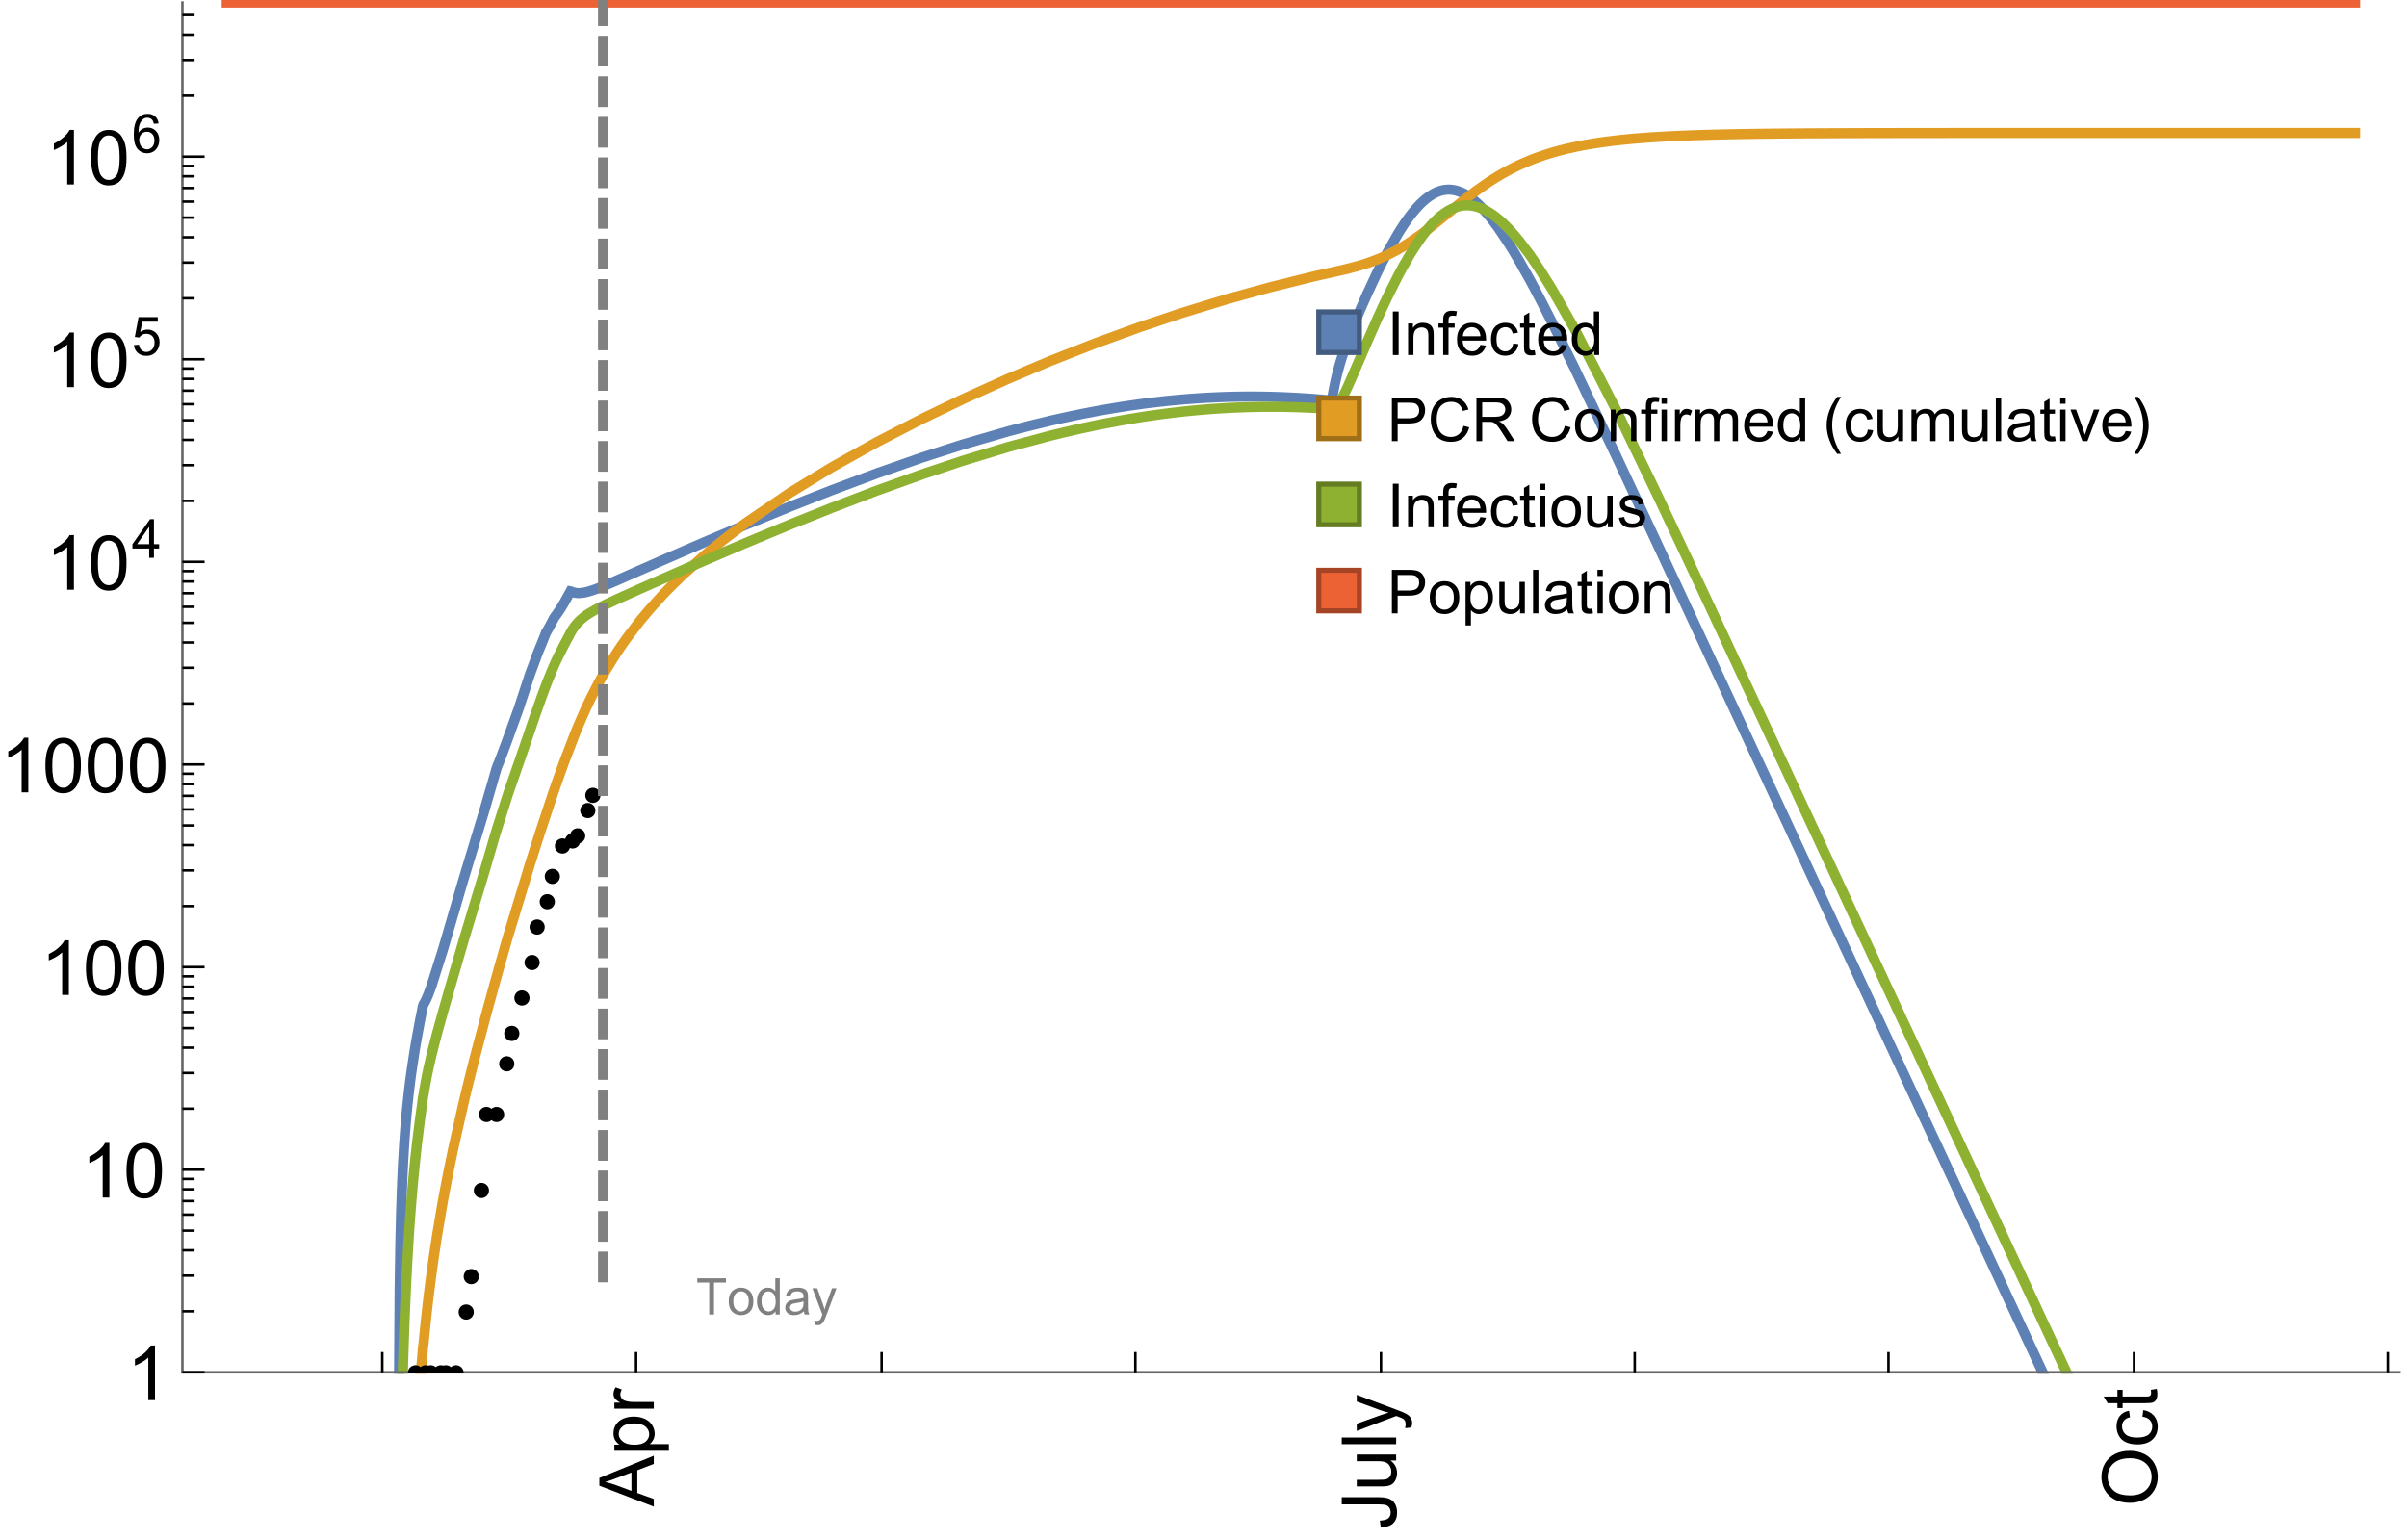 <?xml version="1.0" encoding="UTF-8"?>
<svg xmlns="http://www.w3.org/2000/svg" xmlns:xlink="http://www.w3.org/1999/xlink" width="475pt" height="304pt" viewBox="0 0 475 304" version="1.1">
<defs>
<g>
<symbol overflow="visible" id="glyph0-0">
<path style="stroke:none;" d=""/>
</symbol>
<symbol overflow="visible" id="glyph0-1">
<path style="stroke:none;" d="M 1.117 0 L 1.117 -8.59 L 2.258 -8.59 L 2.258 0 Z M 1.117 0 "/>
</symbol>
<symbol overflow="visible" id="glyph0-2">
<path style="stroke:none;" d="M 0.789 0 L 0.789 -6.223 L 1.742 -6.223 L 1.742 -5.336 C 2.199 -6.02 2.859 -6.363 3.719 -6.363 C 4.094 -6.363 4.441 -6.297 4.754 -6.16 C 5.07 -6.027 5.305 -5.852 5.461 -5.633 C 5.617 -5.414 5.727 -5.152 5.789 -4.852 C 5.828 -4.656 5.848 -4.312 5.848 -3.828 L 5.848 0 L 4.793 0 L 4.793 -3.785 C 4.793 -4.215 4.75 -4.535 4.672 -4.75 C 4.59 -4.961 4.441 -5.133 4.234 -5.258 C 4.023 -5.387 3.781 -5.449 3.5 -5.449 C 3.051 -5.449 2.66 -5.305 2.336 -5.023 C 2.008 -4.738 1.844 -4.195 1.844 -3.398 L 1.844 0 Z M 0.789 0 "/>
</symbol>
<symbol overflow="visible" id="glyph0-3">
<path style="stroke:none;" d="M 1.043 0 L 1.043 -5.402 L 0.109 -5.402 L 0.109 -6.223 L 1.043 -6.223 L 1.043 -6.883 C 1.043 -7.301 1.078 -7.613 1.156 -7.816 C 1.258 -8.09 1.434 -8.312 1.691 -8.48 C 1.945 -8.652 2.305 -8.734 2.766 -8.734 C 3.062 -8.734 3.391 -8.703 3.75 -8.633 L 3.594 -7.711 C 3.375 -7.75 3.164 -7.77 2.969 -7.77 C 2.648 -7.77 2.422 -7.703 2.289 -7.562 C 2.156 -7.426 2.094 -7.172 2.094 -6.797 L 2.094 -6.223 L 3.305 -6.223 L 3.305 -5.402 L 2.094 -5.402 L 2.094 0 Z M 1.043 0 "/>
</symbol>
<symbol overflow="visible" id="glyph0-4">
<path style="stroke:none;" d="M 5.051 -2.004 L 6.141 -1.867 C 5.969 -1.23 5.648 -0.738 5.188 -0.387 C 4.723 -0.035 4.125 0.141 3.406 0.141 C 2.496 0.141 1.773 -0.141 1.238 -0.699 C 0.707 -1.262 0.438 -2.047 0.438 -3.059 C 0.438 -4.105 0.711 -4.918 1.25 -5.496 C 1.789 -6.074 2.484 -6.363 3.344 -6.363 C 4.176 -6.363 4.859 -6.078 5.383 -5.516 C 5.91 -4.949 6.176 -4.148 6.176 -3.125 C 6.176 -3.062 6.172 -2.969 6.172 -2.844 L 1.531 -2.844 C 1.57 -2.16 1.762 -1.633 2.109 -1.273 C 2.457 -0.91 2.891 -0.727 3.41 -0.727 C 3.797 -0.727 4.125 -0.828 4.398 -1.031 C 4.672 -1.234 4.891 -1.559 5.051 -2.004 Z M 1.586 -3.711 L 5.062 -3.711 C 5.016 -4.234 4.883 -4.625 4.664 -4.887 C 4.328 -5.293 3.891 -5.496 3.359 -5.496 C 2.875 -5.496 2.465 -5.336 2.137 -5.008 C 1.805 -4.684 1.625 -4.25 1.586 -3.711 Z M 1.586 -3.711 "/>
</symbol>
<symbol overflow="visible" id="glyph0-5">
<path style="stroke:none;" d="M 4.852 -2.281 L 5.891 -2.145 C 5.777 -1.43 5.484 -0.871 5.02 -0.465 C 4.551 -0.062 3.977 0.141 3.297 0.141 C 2.445 0.141 1.762 -0.137 1.246 -0.695 C 0.727 -1.25 0.469 -2.047 0.469 -3.086 C 0.469 -3.758 0.578 -4.348 0.805 -4.852 C 1.027 -5.355 1.363 -5.734 1.82 -5.984 C 2.273 -6.238 2.77 -6.363 3.305 -6.363 C 3.98 -6.363 4.531 -6.191 4.961 -5.852 C 5.391 -5.508 5.668 -5.023 5.789 -4.395 L 4.766 -4.234 C 4.668 -4.652 4.492 -4.969 4.246 -5.18 C 3.996 -5.391 3.695 -5.496 3.344 -5.496 C 2.812 -5.496 2.383 -5.305 2.051 -4.926 C 1.719 -4.543 1.555 -3.941 1.555 -3.117 C 1.555 -2.281 1.711 -1.672 2.031 -1.297 C 2.352 -0.918 2.773 -0.727 3.289 -0.727 C 3.703 -0.727 4.047 -0.852 4.324 -1.109 C 4.602 -1.363 4.777 -1.75 4.852 -2.281 Z M 4.852 -2.281 "/>
</symbol>
<symbol overflow="visible" id="glyph0-6">
<path style="stroke:none;" d="M 3.094 -0.945 L 3.246 -0.012 C 2.949 0.051 2.684 0.082 2.449 0.082 C 2.066 0.082 1.77 0.023 1.559 -0.102 C 1.348 -0.223 1.199 -0.379 1.113 -0.578 C 1.027 -0.773 0.984 -1.188 0.984 -1.82 L 0.984 -5.402 L 0.211 -5.402 L 0.211 -6.223 L 0.984 -6.223 L 0.984 -7.766 L 2.031 -8.398 L 2.031 -6.223 L 3.094 -6.223 L 3.094 -5.402 L 2.031 -5.402 L 2.031 -1.766 C 2.031 -1.465 2.051 -1.27 2.09 -1.184 C 2.125 -1.098 2.188 -1.031 2.27 -0.977 C 2.355 -0.926 2.477 -0.902 2.633 -0.902 C 2.75 -0.902 2.902 -0.914 3.094 -0.945 Z M 3.094 -0.945 "/>
</symbol>
<symbol overflow="visible" id="glyph0-7">
<path style="stroke:none;" d="M 4.828 0 L 4.828 -0.785 C 4.434 -0.168 3.852 0.141 3.086 0.141 C 2.59 0.141 2.137 0.004 1.719 -0.27 C 1.305 -0.543 0.98 -0.926 0.754 -1.414 C 0.523 -1.906 0.41 -2.469 0.41 -3.105 C 0.41 -3.727 0.516 -4.289 0.719 -4.797 C 0.926 -5.301 1.238 -5.688 1.652 -5.961 C 2.066 -6.23 2.531 -6.363 3.039 -6.363 C 3.414 -6.363 3.75 -6.285 4.043 -6.125 C 4.336 -5.969 4.574 -5.762 4.758 -5.508 L 4.758 -8.59 L 5.805 -8.59 L 5.805 0 Z M 1.492 -3.105 C 1.492 -2.309 1.664 -1.711 2 -1.32 C 2.336 -0.926 2.73 -0.727 3.188 -0.727 C 3.648 -0.727 4.039 -0.914 4.363 -1.293 C 4.684 -1.668 4.844 -2.242 4.844 -3.016 C 4.844 -3.867 4.68 -4.492 4.352 -4.891 C 4.023 -5.289 3.621 -5.492 3.141 -5.492 C 2.672 -5.492 2.281 -5.297 1.965 -4.914 C 1.652 -4.531 1.492 -3.93 1.492 -3.105 Z M 1.492 -3.105 "/>
</symbol>
<symbol overflow="visible" id="glyph0-8">
<path style="stroke:none;" d="M 0.926 0 L 0.926 -8.59 L 4.164 -8.59 C 4.734 -8.59 5.172 -8.562 5.473 -8.508 C 5.895 -8.438 6.25 -8.305 6.531 -8.105 C 6.816 -7.91 7.047 -7.633 7.223 -7.277 C 7.395 -6.922 7.484 -6.531 7.484 -6.105 C 7.484 -5.375 7.25 -4.758 6.785 -4.25 C 6.32 -3.746 5.48 -3.492 4.266 -3.492 L 2.062 -3.492 L 2.062 0 Z M 2.062 -4.508 L 4.281 -4.508 C 5.016 -4.508 5.539 -4.641 5.848 -4.914 C 6.156 -5.188 6.312 -5.574 6.312 -6.07 C 6.312 -6.43 6.219 -6.738 6.039 -6.992 C 5.855 -7.25 5.617 -7.418 5.32 -7.5 C 5.129 -7.551 4.773 -7.578 4.258 -7.578 L 2.062 -7.578 Z M 2.062 -4.508 "/>
</symbol>
<symbol overflow="visible" id="glyph0-9">
<path style="stroke:none;" d="M 7.055 -3.012 L 8.191 -2.727 C 7.953 -1.793 7.523 -1.078 6.906 -0.59 C 6.285 -0.098 5.531 0.148 4.633 0.148 C 3.707 0.148 2.957 -0.043 2.375 -0.418 C 1.797 -0.797 1.355 -1.344 1.051 -2.055 C 0.75 -2.77 0.598 -3.539 0.598 -4.359 C 0.598 -5.254 0.77 -6.035 1.109 -6.699 C 1.453 -7.367 1.938 -7.871 2.57 -8.219 C 3.199 -8.562 3.895 -8.734 4.652 -8.734 C 5.512 -8.734 6.234 -8.516 6.82 -8.078 C 7.406 -7.641 7.812 -7.027 8.047 -6.234 L 6.926 -5.969 C 6.727 -6.594 6.438 -7.051 6.059 -7.336 C 5.68 -7.621 5.203 -7.766 4.629 -7.766 C 3.969 -7.766 3.418 -7.605 2.973 -7.289 C 2.531 -6.973 2.219 -6.547 2.039 -6.016 C 1.859 -5.48 1.77 -4.93 1.77 -4.367 C 1.77 -3.637 1.875 -2.996 2.09 -2.453 C 2.301 -1.906 2.633 -1.5 3.082 -1.23 C 3.531 -0.961 4.016 -0.828 4.539 -0.828 C 5.176 -0.828 5.719 -1.008 6.156 -1.375 C 6.598 -1.742 6.898 -2.289 7.055 -3.012 Z M 7.055 -3.012 "/>
</symbol>
<symbol overflow="visible" id="glyph0-10">
<path style="stroke:none;" d="M 0.945 0 L 0.945 -8.59 L 4.75 -8.59 C 5.516 -8.59 6.102 -8.512 6.5 -8.359 C 6.898 -8.203 7.215 -7.93 7.453 -7.539 C 7.691 -7.148 7.812 -6.719 7.812 -6.246 C 7.812 -5.637 7.613 -5.125 7.219 -4.703 C 6.824 -4.285 6.215 -4.023 5.391 -3.906 C 5.691 -3.762 5.922 -3.621 6.078 -3.48 C 6.41 -3.176 6.723 -2.797 7.02 -2.336 L 8.516 0 L 7.086 0 L 5.945 -1.789 C 5.613 -2.305 5.344 -2.695 5.125 -2.969 C 4.91 -3.242 4.719 -3.438 4.551 -3.547 C 4.379 -3.656 4.207 -3.73 4.031 -3.773 C 3.902 -3.801 3.691 -3.812 3.398 -3.812 L 2.078 -3.812 L 2.078 0 Z M 2.078 -4.797 L 4.523 -4.797 C 5.043 -4.797 5.449 -4.852 5.742 -4.961 C 6.035 -5.066 6.258 -5.238 6.41 -5.477 C 6.562 -5.711 6.641 -5.969 6.641 -6.246 C 6.641 -6.652 6.492 -6.984 6.195 -7.25 C 5.902 -7.512 5.438 -7.641 4.797 -7.641 L 2.078 -7.641 Z M 2.078 -4.797 "/>
</symbol>
<symbol overflow="visible" id="glyph0-11">
<path style="stroke:none;" d="M 0.398 -3.109 C 0.398 -4.262 0.719 -5.117 1.359 -5.672 C 1.895 -6.133 2.547 -6.363 3.316 -6.363 C 4.172 -6.363 4.871 -6.082 5.414 -5.523 C 5.957 -4.961 6.227 -4.188 6.227 -3.199 C 6.227 -2.398 6.109 -1.77 5.867 -1.309 C 5.629 -0.852 5.277 -0.492 4.82 -0.242 C 4.359 0.012 3.859 0.141 3.316 0.141 C 2.445 0.141 1.742 -0.141 1.203 -0.695 C 0.668 -1.254 0.398 -2.062 0.398 -3.109 Z M 1.484 -3.109 C 1.484 -2.312 1.656 -1.719 2.004 -1.32 C 2.352 -0.926 2.789 -0.727 3.316 -0.727 C 3.84 -0.727 4.273 -0.926 4.625 -1.324 C 4.973 -1.723 5.145 -2.328 5.145 -3.148 C 5.145 -3.918 4.969 -4.5 4.621 -4.895 C 4.27 -5.293 3.836 -5.492 3.316 -5.492 C 2.789 -5.492 2.352 -5.293 2.004 -4.898 C 1.656 -4.504 1.484 -3.906 1.484 -3.109 Z M 1.484 -3.109 "/>
</symbol>
<symbol overflow="visible" id="glyph0-12">
<path style="stroke:none;" d="M 0.797 -7.375 L 0.797 -8.59 L 1.852 -8.59 L 1.852 -7.375 Z M 0.797 0 L 0.797 -6.223 L 1.852 -6.223 L 1.852 0 Z M 0.797 0 "/>
</symbol>
<symbol overflow="visible" id="glyph0-13">
<path style="stroke:none;" d="M 0.781 0 L 0.781 -6.223 L 1.727 -6.223 L 1.727 -5.281 C 1.969 -5.723 2.195 -6.012 2.398 -6.152 C 2.605 -6.293 2.828 -6.363 3.078 -6.363 C 3.434 -6.363 3.793 -6.25 4.16 -6.023 L 3.797 -5.047 C 3.539 -5.199 3.281 -5.273 3.023 -5.273 C 2.793 -5.273 2.586 -5.203 2.402 -5.066 C 2.219 -4.926 2.086 -4.734 2.008 -4.488 C 1.891 -4.113 1.836 -3.703 1.836 -3.258 L 1.836 0 Z M 0.781 0 "/>
</symbol>
<symbol overflow="visible" id="glyph0-14">
<path style="stroke:none;" d="M 0.789 0 L 0.789 -6.223 L 1.734 -6.223 L 1.734 -5.352 C 1.93 -5.656 2.188 -5.898 2.516 -6.086 C 2.84 -6.27 3.207 -6.363 3.621 -6.363 C 4.082 -6.363 4.461 -6.266 4.754 -6.078 C 5.051 -5.887 5.258 -5.617 5.379 -5.273 C 5.871 -6 6.512 -6.363 7.301 -6.363 C 7.918 -6.363 8.391 -6.191 8.727 -5.852 C 9.059 -5.508 9.223 -4.984 9.223 -4.273 L 9.223 0 L 8.172 0 L 8.172 -3.922 C 8.172 -4.344 8.141 -4.645 8.07 -4.832 C 8.004 -5.016 7.879 -5.164 7.699 -5.281 C 7.52 -5.395 7.309 -5.449 7.066 -5.449 C 6.629 -5.449 6.266 -5.305 5.977 -5.012 C 5.688 -4.723 5.543 -4.258 5.543 -3.617 L 5.543 0 L 4.488 0 L 4.488 -4.043 C 4.488 -4.512 4.402 -4.863 4.23 -5.098 C 4.059 -5.332 3.777 -5.449 3.387 -5.449 C 3.09 -5.449 2.816 -5.371 2.562 -5.215 C 2.312 -5.059 2.129 -4.828 2.016 -4.531 C 1.902 -4.23 1.844 -3.797 1.844 -3.227 L 1.844 0 Z M 0.789 0 "/>
</symbol>
<symbol overflow="visible" id="glyph0-15">
<path style="stroke:none;" d="M 4.867 0 L 4.867 -0.914 C 4.383 -0.211 3.727 0.141 2.895 0.141 C 2.527 0.141 2.184 0.07 1.867 -0.07 C 1.547 -0.211 1.312 -0.387 1.156 -0.602 C 1.004 -0.812 0.895 -1.074 0.832 -1.383 C 0.789 -1.59 0.766 -1.918 0.766 -2.367 L 0.766 -6.223 L 1.82 -6.223 L 1.82 -2.773 C 1.82 -2.223 1.844 -1.852 1.887 -1.656 C 1.953 -1.379 2.094 -1.164 2.309 -1.004 C 2.523 -0.848 2.789 -0.766 3.105 -0.766 C 3.422 -0.766 3.719 -0.848 3.996 -1.012 C 4.273 -1.172 4.469 -1.395 4.586 -1.672 C 4.699 -1.953 4.758 -2.359 4.758 -2.891 L 4.758 -6.223 L 5.812 -6.223 L 5.812 0 Z M 4.867 0 "/>
</symbol>
<symbol overflow="visible" id="glyph0-16">
<path style="stroke:none;" d="M 0.766 0 L 0.766 -8.59 L 1.82 -8.59 L 1.82 0 Z M 0.766 0 "/>
</symbol>
<symbol overflow="visible" id="glyph0-17">
<path style="stroke:none;" d="M 4.852 -0.766 C 4.461 -0.434 4.086 -0.203 3.723 -0.062 C 3.363 0.074 2.977 0.141 2.562 0.141 C 1.879 0.141 1.352 -0.027 0.984 -0.359 C 0.617 -0.695 0.434 -1.121 0.434 -1.641 C 0.434 -1.945 0.504 -2.223 0.641 -2.477 C 0.781 -2.727 0.961 -2.93 1.188 -3.082 C 1.41 -3.234 1.664 -3.352 1.945 -3.43 C 2.152 -3.484 2.465 -3.535 2.883 -3.586 C 3.734 -3.688 4.359 -3.809 4.766 -3.949 C 4.77 -4.094 4.77 -4.188 4.77 -4.227 C 4.77 -4.656 4.672 -4.957 4.469 -5.133 C 4.199 -5.371 3.801 -5.492 3.27 -5.492 C 2.773 -5.492 2.406 -5.402 2.172 -5.23 C 1.934 -5.055 1.758 -4.75 1.648 -4.305 L 0.617 -4.445 C 0.711 -4.887 0.863 -5.246 1.078 -5.516 C 1.293 -5.789 1.602 -5.996 2.008 -6.145 C 2.414 -6.289 2.887 -6.363 3.422 -6.363 C 3.953 -6.363 4.383 -6.301 4.719 -6.176 C 5.051 -6.051 5.293 -5.895 5.449 -5.703 C 5.605 -5.516 5.715 -5.273 5.777 -4.984 C 5.812 -4.805 5.828 -4.484 5.828 -4.016 L 5.828 -2.609 C 5.828 -1.629 5.852 -1.008 5.898 -0.746 C 5.941 -0.488 6.031 -0.238 6.164 0 L 5.062 0 C 4.953 -0.219 4.883 -0.477 4.852 -0.766 Z M 4.766 -3.125 C 4.383 -2.969 3.805 -2.836 3.039 -2.727 C 2.605 -2.664 2.301 -2.594 2.121 -2.516 C 1.941 -2.438 1.805 -2.32 1.703 -2.172 C 1.605 -2.02 1.559 -1.852 1.559 -1.672 C 1.559 -1.391 1.664 -1.156 1.879 -0.969 C 2.09 -0.781 2.402 -0.688 2.812 -0.688 C 3.219 -0.688 3.578 -0.773 3.898 -0.953 C 4.215 -1.129 4.445 -1.375 4.594 -1.68 C 4.707 -1.918 4.766 -2.273 4.766 -2.734 Z M 4.766 -3.125 "/>
</symbol>
<symbol overflow="visible" id="glyph0-18">
<path style="stroke:none;" d="M 2.52 0 L 0.152 -6.223 L 1.266 -6.223 L 2.602 -2.496 C 2.746 -2.094 2.879 -1.676 3 -1.242 C 3.094 -1.57 3.227 -1.965 3.391 -2.426 L 4.773 -6.223 L 5.859 -6.223 L 3.504 0 Z M 2.52 0 "/>
</symbol>
<symbol overflow="visible" id="glyph0-19">
<path style="stroke:none;" d="M 0.367 -1.859 L 1.414 -2.023 C 1.473 -1.605 1.633 -1.281 1.902 -1.062 C 2.168 -0.84 2.543 -0.727 3.023 -0.727 C 3.508 -0.727 3.867 -0.824 4.102 -1.023 C 4.336 -1.219 4.453 -1.453 4.453 -1.719 C 4.453 -1.957 4.352 -2.141 4.141 -2.281 C 3.996 -2.375 3.641 -2.492 3.062 -2.637 C 2.289 -2.832 1.754 -3 1.457 -3.145 C 1.156 -3.285 0.93 -3.484 0.777 -3.734 C 0.621 -3.988 0.547 -4.266 0.547 -4.57 C 0.547 -4.848 0.609 -5.105 0.734 -5.34 C 0.863 -5.578 1.035 -5.773 1.254 -5.93 C 1.418 -6.051 1.641 -6.152 1.926 -6.238 C 2.207 -6.32 2.512 -6.363 2.836 -6.363 C 3.324 -6.363 3.754 -6.293 4.121 -6.152 C 4.492 -6.012 4.766 -5.82 4.938 -5.582 C 5.113 -5.34 5.234 -5.02 5.305 -4.617 L 4.273 -4.477 C 4.227 -4.797 4.09 -5.047 3.863 -5.227 C 3.641 -5.406 3.32 -5.496 2.914 -5.496 C 2.43 -5.496 2.082 -5.414 1.875 -5.258 C 1.668 -5.098 1.562 -4.906 1.562 -4.695 C 1.562 -4.559 1.609 -4.434 1.695 -4.324 C 1.781 -4.211 1.914 -4.117 2.098 -4.043 C 2.203 -4.004 2.516 -3.914 3.031 -3.773 C 3.777 -3.574 4.297 -3.41 4.59 -3.285 C 4.887 -3.156 5.117 -2.973 5.285 -2.73 C 5.453 -2.488 5.539 -2.188 5.539 -1.828 C 5.539 -1.477 5.434 -1.145 5.23 -0.836 C 5.023 -0.523 4.727 -0.285 4.344 -0.113 C 3.957 0.055 3.516 0.141 3.031 0.141 C 2.223 0.141 1.605 -0.027 1.18 -0.363 C 0.758 -0.699 0.484 -1.195 0.367 -1.859 Z M 0.367 -1.859 "/>
</symbol>
<symbol overflow="visible" id="glyph0-20">
<path style="stroke:none;" d="M 0.789 2.383 L 0.789 -6.223 L 1.75 -6.223 L 1.75 -5.414 C 1.977 -5.73 2.234 -5.969 2.52 -6.125 C 2.805 -6.285 3.148 -6.363 3.555 -6.363 C 4.086 -6.363 4.555 -6.227 4.961 -5.953 C 5.367 -5.68 5.676 -5.293 5.883 -4.797 C 6.09 -4.297 6.195 -3.75 6.195 -3.156 C 6.195 -2.52 6.078 -1.949 5.852 -1.438 C 5.621 -0.93 5.289 -0.539 4.855 -0.266 C 4.418 0.004 3.961 0.141 3.48 0.141 C 3.129 0.141 2.812 0.066 2.535 -0.082 C 2.254 -0.23 2.023 -0.418 1.844 -0.645 L 1.844 2.383 Z M 1.746 -3.078 C 1.746 -2.277 1.906 -1.684 2.234 -1.301 C 2.559 -0.918 2.949 -0.727 3.41 -0.727 C 3.879 -0.727 4.281 -0.926 4.613 -1.32 C 4.949 -1.719 5.117 -2.332 5.117 -3.164 C 5.117 -3.957 4.953 -4.551 4.625 -4.945 C 4.301 -5.34 3.91 -5.539 3.457 -5.539 C 3.008 -5.539 2.609 -5.328 2.266 -4.906 C 1.918 -4.488 1.746 -3.875 1.746 -3.078 Z M 1.746 -3.078 "/>
</symbol>
<symbol overflow="visible" id="glyph1-0">
<path style="stroke:none;" d=""/>
</symbol>
<symbol overflow="visible" id="glyph1-1">
<path style="stroke:none;" d="M 3.562 2.52 L 2.805 2.52 C 2.492 2.121 2.211 1.699 1.953 1.258 C 1.699 0.812 1.477 0.352 1.297 -0.125 C 1.113 -0.602 0.969 -1.086 0.871 -1.586 C 0.77 -2.086 0.719 -2.594 0.719 -3.105 C 0.719 -3.625 0.773 -4.133 0.875 -4.633 C 0.977 -5.129 1.117 -5.617 1.301 -6.086 C 1.484 -6.559 1.703 -7.02 1.961 -7.461 C 2.215 -7.906 2.5 -8.328 2.805 -8.734 L 3.562 -8.734 C 3.285 -8.281 3.039 -7.836 2.82 -7.398 C 2.602 -6.957 2.414 -6.512 2.266 -6.055 C 2.117 -5.602 2.008 -5.133 1.93 -4.648 C 1.852 -4.168 1.812 -3.656 1.812 -3.117 C 1.812 -2.617 1.852 -2.121 1.938 -1.629 C 2.02 -1.137 2.141 -0.652 2.289 -0.18 C 2.441 0.297 2.625 0.758 2.844 1.211 C 3.059 1.66 3.297 2.098 3.562 2.52 Z M 3.562 2.52 "/>
</symbol>
<symbol overflow="visible" id="glyph1-2">
<path style="stroke:none;" d="M 3.273 -3.105 C 3.273 -2.59 3.227 -2.082 3.125 -1.586 C 3.023 -1.086 2.879 -0.602 2.695 -0.129 C 2.512 0.344 2.293 0.801 2.035 1.246 C 1.781 1.688 1.5 2.113 1.188 2.52 L 0.434 2.52 C 0.707 2.074 0.953 1.633 1.172 1.188 C 1.391 0.746 1.574 0.297 1.723 -0.156 C 1.871 -0.613 1.984 -1.086 2.066 -1.57 C 2.145 -2.055 2.188 -2.562 2.188 -3.094 C 2.188 -3.594 2.145 -4.09 2.059 -4.582 C 1.977 -5.074 1.859 -5.559 1.703 -6.031 C 1.551 -6.508 1.367 -6.969 1.152 -7.422 C 0.934 -7.875 0.695 -8.312 0.434 -8.734 L 1.188 -8.734 C 1.5 -8.336 1.789 -7.918 2.047 -7.473 C 2.305 -7.031 2.523 -6.57 2.703 -6.09 C 2.887 -5.613 3.027 -5.121 3.125 -4.621 C 3.227 -4.117 3.273 -3.613 3.273 -3.105 Z M 3.273 -3.105 "/>
</symbol>
<symbol overflow="visible" id="glyph2-0">
<path style="stroke:none;" d=""/>
</symbol>
<symbol overflow="visible" id="glyph2-1">
<path style="stroke:none;" d="M 0 0.023 L -10.738 -4.102 L -10.738 -5.633 L 0 -10.027 L 0 -8.406 L -3.25 -7.156 L -3.25 -2.664 L 0 -1.488 Z M -4.41 -3.078 L -4.41 -6.715 L -7.383 -5.598 C -8.285 -5.254 -9.027 -5 -9.609 -4.836 C -8.922 -4.699 -8.238 -4.504 -7.559 -4.254 Z M -4.41 -3.078 "/>
</symbol>
<symbol overflow="visible" id="glyph2-2">
<path style="stroke:none;" d="M 2.98 -0.988 L -7.777 -0.988 L -7.777 -2.191 L -6.766 -2.191 C -7.164 -2.473 -7.461 -2.793 -7.656 -3.148 C -7.855 -3.504 -7.953 -3.938 -7.953 -4.445 C -7.953 -5.109 -7.781 -5.695 -7.441 -6.203 C -7.102 -6.711 -6.617 -7.094 -5.996 -7.352 C -5.371 -7.613 -4.691 -7.742 -3.949 -7.742 C -3.152 -7.742 -2.434 -7.598 -1.797 -7.312 C -1.16 -7.027 -0.672 -6.613 -0.332 -6.066 C 0.008 -5.523 0.176 -4.953 0.176 -4.352 C 0.176 -3.91 0.082 -3.516 -0.102 -3.168 C -0.289 -2.82 -0.523 -2.531 -0.805 -2.309 L 2.98 -2.309 Z M -3.844 -2.184 C -2.844 -2.184 -2.105 -2.387 -1.625 -2.789 C -1.148 -3.195 -0.906 -3.688 -0.906 -4.262 C -0.906 -4.848 -1.156 -5.352 -1.652 -5.77 C -2.148 -6.188 -2.914 -6.395 -3.953 -6.395 C -4.945 -6.395 -5.688 -6.191 -6.18 -5.781 C -6.676 -5.375 -6.922 -4.887 -6.922 -4.32 C -6.922 -3.758 -6.66 -3.262 -6.133 -2.832 C -5.609 -2.398 -4.848 -2.184 -3.844 -2.184 Z M -3.844 -2.184 "/>
</symbol>
<symbol overflow="visible" id="glyph2-3">
<path style="stroke:none;" d="M 0 -0.973 L -7.777 -0.973 L -7.777 -2.16 L -6.598 -2.16 C -7.148 -2.465 -7.516 -2.742 -7.691 -3 C -7.867 -3.258 -7.953 -3.539 -7.953 -3.844 C -7.953 -4.289 -7.812 -4.742 -7.531 -5.199 L -6.305 -4.746 C -6.496 -4.422 -6.594 -4.102 -6.594 -3.781 C -6.594 -3.492 -6.504 -3.234 -6.332 -3.004 C -6.16 -2.773 -5.918 -2.609 -5.609 -2.512 C -5.141 -2.367 -4.629 -2.293 -4.07 -2.293 L 0 -2.293 Z M 0 -0.973 "/>
</symbol>
<symbol overflow="visible" id="glyph2-4">
<path style="stroke:none;" d="M -3.047 -0.434 L -3.223 -1.715 C -2.402 -1.75 -1.84 -1.902 -1.539 -2.176 C -1.234 -2.449 -1.082 -2.828 -1.082 -3.312 C -1.082 -3.668 -1.164 -3.977 -1.328 -4.234 C -1.492 -4.492 -1.715 -4.672 -1.996 -4.77 C -2.277 -4.867 -2.723 -4.914 -3.34 -4.914 L -10.738 -4.914 L -10.738 -6.336 L -3.422 -6.336 C -2.523 -6.336 -1.824 -6.227 -1.332 -6.008 C -0.84 -5.793 -0.465 -5.449 -0.203 -4.977 C 0.055 -4.504 0.184 -3.953 0.184 -3.316 C 0.184 -2.375 -0.086 -1.652 -0.629 -1.152 C -1.172 -0.652 -1.977 -0.414 -3.047 -0.434 Z M -3.047 -0.434 "/>
</symbol>
<symbol overflow="visible" id="glyph2-5">
<path style="stroke:none;" d="M 0 -6.086 L -1.141 -6.086 C -0.262 -5.48 0.176 -4.656 0.176 -3.617 C 0.176 -3.16 0.09 -2.73 -0.086 -2.332 C -0.262 -1.934 -0.484 -1.641 -0.75 -1.445 C -1.016 -1.254 -1.344 -1.117 -1.727 -1.039 C -1.988 -0.984 -2.398 -0.961 -2.961 -0.961 L -7.777 -0.961 L -7.777 -2.277 L -3.465 -2.277 C -2.777 -2.277 -2.312 -2.305 -2.074 -2.359 C -1.727 -2.441 -1.453 -2.617 -1.258 -2.887 C -1.059 -3.156 -0.961 -3.484 -0.961 -3.883 C -0.961 -4.277 -1.062 -4.648 -1.262 -4.996 C -1.465 -5.344 -1.742 -5.586 -2.09 -5.73 C -2.441 -5.875 -2.945 -5.945 -3.609 -5.945 L -7.777 -5.949 L -7.777 -7.266 L 0 -7.266 Z M 0 -6.086 "/>
</symbol>
<symbol overflow="visible" id="glyph2-6">
<path style="stroke:none;" d="M 0 -0.961 L -10.738 -0.961 L -10.738 -2.277 L 0 -2.277 Z M 0 -0.961 "/>
</symbol>
<symbol overflow="visible" id="glyph2-7">
<path style="stroke:none;" d="M 2.996 -0.93 L 1.758 -0.785 C 1.836 -1.07 1.875 -1.324 1.875 -1.539 C 1.875 -1.832 1.828 -2.066 1.73 -2.242 C 1.633 -2.418 1.496 -2.562 1.32 -2.672 C 1.188 -2.758 0.859 -2.891 0.336 -3.078 C 0.262 -3.102 0.156 -3.141 0.016 -3.195 L -7.777 -0.242 L -7.777 -1.664 L -3.273 -3.281 C -2.703 -3.492 -2.102 -3.68 -1.473 -3.844 C -2.078 -3.996 -2.668 -4.176 -3.246 -4.387 L -7.777 -6.051 L -7.777 -7.367 L 0.133 -4.41 C 0.988 -4.094 1.574 -3.844 1.898 -3.668 C 2.332 -3.434 2.648 -3.168 2.852 -2.863 C 3.055 -2.562 3.156 -2.199 3.156 -1.781 C 3.156 -1.527 3.102 -1.242 2.996 -0.93 Z M 2.996 -0.93 "/>
</symbol>
<symbol overflow="visible" id="glyph2-8">
<path style="stroke:none;" d="M -5.23 -0.727 C -7.012 -0.727 -8.406 -1.203 -9.414 -2.16 C -10.422 -3.117 -10.93 -4.352 -10.93 -5.867 C -10.93 -6.859 -10.691 -7.75 -10.219 -8.547 C -9.742 -9.344 -9.082 -9.949 -8.234 -10.367 C -7.387 -10.785 -6.43 -10.992 -5.355 -10.992 C -4.266 -10.992 -3.289 -10.773 -2.43 -10.336 C -1.57 -9.895 -0.922 -9.273 -0.48 -8.469 C -0.039 -7.66 0.184 -6.793 0.184 -5.859 C 0.184 -4.848 -0.062 -3.945 -0.551 -3.148 C -1.039 -2.352 -1.703 -1.75 -2.547 -1.34 C -3.395 -0.93 -4.289 -0.727 -5.23 -0.727 Z M -5.207 -2.191 C -3.914 -2.191 -2.895 -2.539 -2.148 -3.234 C -1.406 -3.93 -1.031 -4.801 -1.031 -5.852 C -1.031 -6.922 -1.41 -7.801 -2.16 -8.492 C -2.914 -9.184 -3.98 -9.527 -5.359 -9.527 C -6.234 -9.527 -7 -9.383 -7.648 -9.086 C -8.301 -8.789 -8.809 -8.359 -9.168 -7.789 C -9.527 -7.219 -9.703 -6.582 -9.703 -5.875 C -9.703 -4.867 -9.359 -4.004 -8.668 -3.277 C -7.977 -2.551 -6.824 -2.191 -5.207 -2.191 Z M -5.207 -2.191 "/>
</symbol>
<symbol overflow="visible" id="glyph2-9">
<path style="stroke:none;" d="M -2.848 -6.062 L -2.68 -7.359 C -1.785 -7.219 -1.086 -6.855 -0.582 -6.273 C -0.078 -5.691 0.176 -4.973 0.176 -4.125 C 0.176 -3.059 -0.172 -2.203 -0.867 -1.555 C -1.562 -0.91 -2.562 -0.586 -3.859 -0.586 C -4.699 -0.586 -5.434 -0.727 -6.062 -1.004 C -6.695 -1.281 -7.168 -1.707 -7.48 -2.273 C -7.797 -2.844 -7.953 -3.461 -7.953 -4.133 C -7.953 -4.977 -7.742 -5.668 -7.312 -6.203 C -6.887 -6.742 -6.281 -7.086 -5.492 -7.234 L -5.297 -5.953 C -5.82 -5.832 -6.211 -5.617 -6.477 -5.305 C -6.738 -4.996 -6.871 -4.621 -6.871 -4.184 C -6.871 -3.52 -6.633 -2.98 -6.156 -2.562 C -5.68 -2.148 -4.926 -1.941 -3.898 -1.941 C -2.852 -1.941 -2.094 -2.141 -1.617 -2.543 C -1.145 -2.941 -0.906 -3.465 -0.906 -4.109 C -0.906 -4.625 -1.066 -5.059 -1.383 -5.406 C -1.699 -5.754 -2.191 -5.973 -2.848 -6.062 Z M -2.848 -6.062 "/>
</symbol>
<symbol overflow="visible" id="glyph2-10">
<path style="stroke:none;" d="M -1.18 -3.867 L -0.016 -4.059 C 0.062 -3.688 0.102 -3.355 0.102 -3.062 C 0.102 -2.582 0.027 -2.211 -0.125 -1.949 C -0.277 -1.684 -0.477 -1.5 -0.723 -1.391 C -0.969 -1.285 -1.488 -1.23 -2.277 -1.23 L -6.754 -1.23 L -6.754 -0.266 L -7.777 -0.266 L -7.777 -1.23 L -9.703 -1.23 L -10.496 -2.543 L -7.777 -2.543 L -7.777 -3.867 L -6.754 -3.867 L -6.754 -2.543 L -2.203 -2.543 C -1.828 -2.543 -1.586 -2.566 -1.48 -2.609 C -1.371 -2.656 -1.285 -2.734 -1.223 -2.84 C -1.16 -2.945 -1.129 -3.094 -1.129 -3.289 C -1.129 -3.434 -1.145 -3.629 -1.18 -3.867 Z M -1.18 -3.867 "/>
</symbol>
<symbol overflow="visible" id="glyph3-0">
<path style="stroke:none;" d=""/>
</symbol>
<symbol overflow="visible" id="glyph3-1">
<path style="stroke:none;" d="M 5.59 0 L 4.27 0 L 4.27 -8.402 C 3.953 -8.098 3.535 -7.797 3.02 -7.492 C 2.504 -7.191 2.043 -6.961 1.633 -6.812 L 1.633 -8.086 C 2.371 -8.434 3.016 -8.852 3.566 -9.344 C 4.117 -9.84 4.508 -10.316 4.738 -10.781 L 5.59 -10.781 Z M 5.59 0 "/>
</symbol>
<symbol overflow="visible" id="glyph3-2">
<path style="stroke:none;" d="M 0.621 -5.297 C 0.621 -6.566 0.754 -7.586 1.016 -8.359 C 1.277 -9.133 1.664 -9.73 2.18 -10.152 C 2.695 -10.57 3.344 -10.781 4.125 -10.781 C 4.699 -10.781 5.203 -10.664 5.641 -10.434 C 6.074 -10.203 6.434 -9.867 6.715 -9.43 C 7 -8.992 7.223 -8.461 7.383 -7.832 C 7.543 -7.207 7.625 -6.359 7.625 -5.297 C 7.625 -4.035 7.496 -3.02 7.234 -2.246 C 6.977 -1.473 6.59 -0.871 6.074 -0.449 C 5.559 -0.027 4.91 0.184 4.125 0.184 C 3.09 0.184 2.273 -0.188 1.684 -0.93 C 0.977 -1.824 0.621 -3.277 0.621 -5.297 Z M 1.977 -5.297 C 1.977 -3.531 2.184 -2.359 2.598 -1.777 C 3.008 -1.191 3.52 -0.902 4.125 -0.902 C 4.73 -0.902 5.238 -1.195 5.652 -1.781 C 6.062 -2.367 6.27 -3.539 6.27 -5.297 C 6.27 -7.062 6.062 -8.238 5.652 -8.82 C 5.238 -9.398 4.723 -9.691 4.109 -9.691 C 3.504 -9.691 3.02 -9.434 2.66 -8.922 C 2.203 -8.266 1.977 -7.059 1.977 -5.297 Z M 1.977 -5.297 "/>
</symbol>
<symbol overflow="visible" id="glyph4-0">
<path style="stroke:none;" d=""/>
</symbol>
<symbol overflow="visible" id="glyph4-1">
<path style="stroke:none;" d="M 3.441 0 L 3.441 -1.824 L 0.137 -1.824 L 0.137 -2.684 L 3.613 -7.625 L 4.379 -7.625 L 4.379 -2.684 L 5.406 -2.684 L 5.406 -1.824 L 4.379 -1.824 L 4.379 0 Z M 3.441 -2.684 L 3.441 -6.121 L 1.055 -2.684 Z M 3.441 -2.684 "/>
</symbol>
<symbol overflow="visible" id="glyph4-2">
<path style="stroke:none;" d="M 0.441 -1.996 L 1.426 -2.078 C 1.496 -1.602 1.668 -1.242 1.934 -1 C 2.199 -0.758 2.516 -0.641 2.891 -0.641 C 3.34 -0.641 3.723 -0.809 4.035 -1.148 C 4.348 -1.488 4.504 -1.941 4.504 -2.5 C 4.504 -3.035 4.352 -3.457 4.055 -3.766 C 3.754 -4.074 3.359 -4.227 2.875 -4.227 C 2.574 -4.227 2.301 -4.16 2.059 -4.023 C 1.816 -3.887 1.625 -3.707 1.488 -3.488 L 0.609 -3.605 L 1.348 -7.52 L 5.137 -7.52 L 5.137 -6.625 L 2.094 -6.625 L 1.684 -4.574 C 2.141 -4.895 2.621 -5.055 3.125 -5.055 C 3.789 -5.055 4.352 -4.824 4.809 -4.363 C 5.266 -3.902 5.496 -3.309 5.496 -2.586 C 5.496 -1.895 5.297 -1.297 4.895 -0.797 C 4.406 -0.18 3.738 0.129 2.891 0.129 C 2.199 0.129 1.633 -0.062 1.195 -0.453 C 0.754 -0.84 0.504 -1.355 0.441 -1.996 Z M 0.441 -1.996 "/>
</symbol>
<symbol overflow="visible" id="glyph4-3">
<path style="stroke:none;" d="M 5.297 -5.758 L 4.367 -5.684 C 4.285 -6.051 4.168 -6.316 4.016 -6.484 C 3.762 -6.75 3.449 -6.883 3.078 -6.883 C 2.781 -6.883 2.52 -6.801 2.293 -6.637 C 2 -6.422 1.766 -6.105 1.598 -5.695 C 1.426 -5.281 1.34 -4.695 1.332 -3.93 C 1.559 -4.273 1.832 -4.527 2.156 -4.695 C 2.484 -4.863 2.824 -4.945 3.184 -4.945 C 3.809 -4.945 4.336 -4.715 4.777 -4.258 C 5.215 -3.797 5.434 -3.203 5.434 -2.477 C 5.434 -1.996 5.332 -1.551 5.125 -1.141 C 4.918 -0.73 4.637 -0.414 4.273 -0.199 C 3.914 0.02 3.504 0.129 3.047 0.129 C 2.266 0.129 1.633 -0.156 1.141 -0.73 C 0.648 -1.305 0.402 -2.25 0.402 -3.566 C 0.402 -5.039 0.672 -6.113 1.215 -6.781 C 1.691 -7.363 2.332 -7.652 3.137 -7.652 C 3.734 -7.652 4.227 -7.484 4.609 -7.148 C 4.992 -6.812 5.223 -6.348 5.297 -5.758 Z M 1.477 -2.469 C 1.477 -2.148 1.547 -1.84 1.684 -1.543 C 1.82 -1.25 2.012 -1.023 2.258 -0.871 C 2.504 -0.715 2.762 -0.641 3.031 -0.641 C 3.426 -0.641 3.766 -0.801 4.051 -1.117 C 4.336 -1.438 4.477 -1.871 4.477 -2.418 C 4.477 -2.945 4.336 -3.359 4.055 -3.664 C 3.773 -3.969 3.422 -4.117 2.996 -4.117 C 2.574 -4.117 2.215 -3.965 1.918 -3.664 C 1.625 -3.359 1.477 -2.961 1.477 -2.469 Z M 1.477 -2.469 "/>
</symbol>
<symbol overflow="visible" id="glyph5-0">
<path style="stroke:none;" d=""/>
</symbol>
<symbol overflow="visible" id="glyph5-1">
<path style="stroke:none;" d="M 2.594 0 L 2.594 -6.312 L 0.234 -6.312 L 0.234 -7.156 L 5.906 -7.156 L 5.906 -6.312 L 3.539 -6.312 L 3.539 0 Z M 2.594 0 "/>
</symbol>
<symbol overflow="visible" id="glyph5-2">
<path style="stroke:none;" d="M 0.332 -2.594 C 0.332 -3.555 0.598 -4.266 1.133 -4.727 C 1.578 -5.109 2.121 -5.305 2.766 -5.305 C 3.477 -5.305 4.059 -5.07 4.512 -4.602 C 4.965 -4.133 5.191 -3.488 5.191 -2.664 C 5.191 -2 5.09 -1.473 4.891 -1.09 C 4.691 -0.707 4.398 -0.41 4.016 -0.199 C 3.633 0.012 3.215 0.117 2.766 0.117 C 2.039 0.117 1.449 -0.117 1.004 -0.582 C 0.555 -1.047 0.332 -1.719 0.332 -2.594 Z M 1.234 -2.594 C 1.234 -1.93 1.379 -1.43 1.672 -1.102 C 1.961 -0.77 2.324 -0.605 2.766 -0.605 C 3.199 -0.605 3.562 -0.773 3.852 -1.102 C 4.141 -1.434 4.289 -1.941 4.289 -2.621 C 4.289 -3.262 4.141 -3.75 3.852 -4.078 C 3.559 -4.41 3.195 -4.574 2.766 -4.574 C 2.324 -4.574 1.961 -4.41 1.672 -4.082 C 1.383 -3.754 1.234 -3.258 1.234 -2.594 Z M 1.234 -2.594 "/>
</symbol>
<symbol overflow="visible" id="glyph5-3">
<path style="stroke:none;" d="M 4.023 0 L 4.023 -0.656 C 3.695 -0.141 3.211 0.117 2.574 0.117 C 2.16 0.117 1.781 0.004 1.434 -0.227 C 1.086 -0.453 0.816 -0.77 0.629 -1.18 C 0.438 -1.586 0.344 -2.059 0.344 -2.586 C 0.344 -3.105 0.43 -3.574 0.602 -3.996 C 0.773 -4.418 1.031 -4.742 1.375 -4.965 C 1.723 -5.191 2.109 -5.305 2.535 -5.305 C 2.848 -5.305 3.125 -5.238 3.367 -5.105 C 3.613 -4.973 3.812 -4.801 3.965 -4.59 L 3.965 -7.156 L 4.84 -7.156 L 4.84 0 Z M 1.246 -2.586 C 1.246 -1.922 1.387 -1.426 1.664 -1.098 C 1.945 -0.77 2.273 -0.605 2.656 -0.605 C 3.039 -0.605 3.367 -0.762 3.637 -1.078 C 3.906 -1.391 4.039 -1.871 4.039 -2.516 C 4.039 -3.227 3.902 -3.746 3.629 -4.078 C 3.355 -4.41 3.016 -4.574 2.617 -4.574 C 2.227 -4.574 1.898 -4.414 1.637 -4.098 C 1.375 -3.777 1.246 -3.273 1.246 -2.586 Z M 1.246 -2.586 "/>
</symbol>
<symbol overflow="visible" id="glyph5-4">
<path style="stroke:none;" d="M 4.043 -0.641 C 3.719 -0.363 3.402 -0.168 3.102 -0.055 C 2.801 0.059 2.48 0.117 2.133 0.117 C 1.562 0.117 1.125 -0.023 0.82 -0.301 C 0.516 -0.578 0.359 -0.934 0.359 -1.367 C 0.359 -1.621 0.418 -1.852 0.535 -2.062 C 0.648 -2.273 0.801 -2.441 0.988 -2.57 C 1.176 -2.695 1.387 -2.793 1.621 -2.855 C 1.793 -2.902 2.055 -2.945 2.402 -2.988 C 3.113 -3.074 3.633 -3.172 3.969 -3.289 C 3.973 -3.41 3.977 -3.488 3.977 -3.52 C 3.977 -3.879 3.891 -4.133 3.727 -4.277 C 3.5 -4.477 3.168 -4.574 2.727 -4.574 C 2.312 -4.574 2.008 -4.504 1.809 -4.359 C 1.613 -4.215 1.465 -3.957 1.371 -3.59 L 0.512 -3.707 C 0.59 -4.074 0.719 -4.371 0.898 -4.598 C 1.078 -4.824 1.336 -4.996 1.676 -5.121 C 2.016 -5.242 2.406 -5.305 2.852 -5.305 C 3.293 -5.305 3.652 -5.25 3.93 -5.148 C 4.207 -5.043 4.41 -4.91 4.539 -4.754 C 4.672 -4.594 4.762 -4.395 4.812 -4.156 C 4.844 -4.008 4.859 -3.734 4.859 -3.344 L 4.859 -2.172 C 4.859 -1.355 4.879 -0.84 4.914 -0.621 C 4.953 -0.406 5.027 -0.199 5.137 0 L 4.219 0 C 4.129 -0.184 4.07 -0.395 4.043 -0.641 Z M 3.969 -2.602 C 3.648 -2.473 3.172 -2.363 2.535 -2.27 C 2.172 -2.219 1.918 -2.16 1.766 -2.094 C 1.617 -2.031 1.504 -1.934 1.422 -1.809 C 1.34 -1.684 1.297 -1.543 1.297 -1.391 C 1.297 -1.156 1.387 -0.961 1.566 -0.805 C 1.742 -0.648 2 -0.57 2.344 -0.57 C 2.684 -0.57 2.984 -0.645 3.246 -0.793 C 3.512 -0.941 3.703 -1.145 3.828 -1.402 C 3.922 -1.602 3.969 -1.895 3.969 -2.281 Z M 3.969 -2.602 "/>
</symbol>
<symbol overflow="visible" id="glyph5-5">
<path style="stroke:none;" d="M 0.621 1.996 L 0.523 1.172 C 0.715 1.223 0.883 1.25 1.023 1.25 C 1.219 1.25 1.375 1.219 1.492 1.152 C 1.609 1.086 1.707 0.996 1.781 0.879 C 1.836 0.789 1.926 0.574 2.051 0.227 C 2.066 0.176 2.094 0.105 2.129 0.008 L 0.16 -5.188 L 1.109 -5.188 L 2.188 -2.184 C 2.328 -1.801 2.453 -1.402 2.562 -0.98 C 2.664 -1.383 2.785 -1.777 2.926 -2.164 L 4.031 -5.188 L 4.914 -5.188 L 2.938 0.086 C 2.727 0.656 2.562 1.051 2.445 1.266 C 2.289 1.555 2.109 1.766 1.91 1.902 C 1.707 2.039 1.465 2.105 1.188 2.105 C 1.016 2.105 0.828 2.07 0.621 1.996 Z M 0.621 1.996 "/>
</symbol>
</g>
<clipPath id="clip1">
  <path d="M 69 28 L 413 28 L 413 271.199 L 69 271.199 Z M 69 28 "/>
</clipPath>
<clipPath id="clip2">
  <path d="M 73 17 L 474 17 L 474 271.199 L 73 271.199 Z M 73 17 "/>
</clipPath>
<clipPath id="clip3">
  <path d="M 70 31 L 417 31 L 417 271.199 L 70 271.199 Z M 70 31 "/>
</clipPath>
<clipPath id="clip4">
  <path d="M 259.68 60.961 L 269 60.961 L 269 71 L 259.68 71 Z M 259.68 60.961 "/>
</clipPath>
<clipPath id="clip5">
  <path d="M 259.68 78 L 269 78 L 269 88 L 259.68 88 Z M 259.68 78 "/>
</clipPath>
<clipPath id="clip6">
  <path d="M 260 95.039 L 269 95.039 L 269 104 L 260 104 Z M 260 95.039 "/>
</clipPath>
<clipPath id="clip7">
  <path d="M 259.68 95.039 L 269 95.039 L 269 105 L 259.68 105 Z M 259.68 95.039 "/>
</clipPath>
<clipPath id="clip8">
  <path d="M 259.68 111.84 L 269 111.84 L 269 122 L 259.68 122 Z M 259.68 111.84 "/>
</clipPath>
<clipPath id="clip9">
  <path d="M 88 269 L 92 269 L 92 271 L 88 271 Z M 88 269 "/>
</clipPath>
<clipPath id="clip10">
  <path d="M 86 269 L 90 269 L 90 271 L 86 271 Z M 86 269 "/>
</clipPath>
<clipPath id="clip11">
  <path d="M 85 269 L 89 269 L 89 271 L 85 271 Z M 85 269 "/>
</clipPath>
<clipPath id="clip12">
  <path d="M 83 269 L 87 269 L 87 271 L 83 271 Z M 83 269 "/>
</clipPath>
<clipPath id="clip13">
  <path d="M 82 269 L 86 269 L 86 271 L 82 271 Z M 82 269 "/>
</clipPath>
<clipPath id="clip14">
  <path d="M 80 269 L 84 269 L 84 271 L 80 271 Z M 80 269 "/>
</clipPath>
</defs>
<g id="surface8836">
<g clip-path="url(#clip1)" clip-rule="nonzero">
<path style="fill:none;stroke-width:2;stroke-linecap:square;stroke-linejoin:miter;stroke:rgb(36.841%,50.677%,70.979%);stroke-opacity:1;stroke-miterlimit:3.25;" d="M 78.758 270.891 L 78.875 254.254 L 79.012 245.41 L 79.152 239.672 L 79.289 235.414 L 79.43 232.02 L 79.566 229.207 L 79.707 226.805 L 79.844 224.703 L 79.984 222.836 L 80.121 221.152 L 80.262 219.613 L 80.398 218.203 L 80.676 215.652 L 80.816 214.492 L 80.953 213.391 L 81.23 211.34 L 81.785 207.68 L 82.062 206.016 L 82.34 204.43 L 82.895 201.449 L 83.035 200.738 L 83.172 200.039 L 83.312 199.348 L 83.449 198.625 L 83.59 198.234 L 83.727 198.016 L 84.004 197.492 L 84.145 197.195 L 84.281 196.883 L 84.559 196.211 L 85.113 194.734 L 87.332 187.703 L 87.461 187.27 L 87.594 186.832 L 87.852 185.957 L 88.367 184.195 L 89.402 180.652 L 91.473 173.547 L 95.617 159.887 L 95.758 159.398 L 95.895 158.914 L 97.301 154.07 L 97.438 153.59 L 97.578 153.105 L 97.859 152.141 L 98 151.656 L 98.141 151.262 L 98.281 150.926 L 98.422 150.582 L 98.98 149.152 L 100.105 146.137 L 100.242 145.75 L 100.383 145.363 L 100.664 144.582 L 101.227 143.012 L 102.348 139.914 L 104.594 133.059 L 104.867 132.324 L 105.145 131.582 L 105.695 130.082 L 105.969 129.324 L 106.246 128.609 L 106.797 127.273 L 107.07 126.594 L 107.348 125.906 L 107.484 125.562 L 107.621 125.215 L 107.758 124.875 L 107.898 124.645 L 108.035 124.41 L 108.172 124.168 L 108.449 123.676 L 109 122.645 L 109.273 122.113 L 109.41 121.875 L 109.551 121.691 L 109.688 121.508 L 109.824 121.316 L 110.102 120.926 L 110.375 120.52 L 110.652 120.102 L 111.203 119.195 L 111.34 118.953 L 111.477 118.707 L 111.754 118.219 L 111.891 117.969 L 112.027 117.723 L 112.305 117.227 L 112.441 116.98 L 112.578 116.73 L 112.715 116.758 L 112.855 116.82 L 112.992 116.875 L 113.129 116.922 L 113.266 116.961 L 113.406 116.992 L 113.531 117.02 L 113.66 117.039 L 113.789 117.055 L 113.918 117.066 L 114.176 117.074 L 114.305 117.074 L 114.434 117.07 L 114.559 117.062 L 114.688 117.051 L 114.945 117.02 L 115.203 116.98 L 115.332 116.957 L 115.461 116.93 L 115.586 116.902 L 115.973 116.809 L 116.23 116.738 L 116.617 116.621 L 116.742 116.578 L 117 116.492 L 117.516 116.312 L 117.645 116.266 L 117.77 116.219 L 118.027 116.121 L 118.543 115.918 L 119.57 115.496 L 121.625 114.617 L 121.766 114.555 L 121.902 114.496 L 122.18 114.375 L 122.738 114.129 L 123.852 113.637 L 126.082 112.656 L 130.539 110.695 L 138.859 107.094 L 147.016 103.645 L 155.867 100.02 L 164.125 96.77 L 173.078 93.426 L 181.867 90.355 L 190.062 87.719 L 198.953 85.148 L 199.082 85.113 L 199.215 85.078 L 199.473 85.008 L 199.992 84.871 L 201.027 84.598 L 203.102 84.066 L 207.25 83.062 L 207.391 83.031 L 207.531 82.996 L 207.812 82.934 L 208.375 82.805 L 209.5 82.555 L 211.746 82.07 L 211.887 82.043 L 212.027 82.012 L 212.309 81.953 L 213.996 81.613 L 216.242 81.184 L 216.379 81.16 L 216.52 81.133 L 216.793 81.082 L 217.344 80.984 L 218.449 80.789 L 220.656 80.422 L 220.793 80.398 L 220.93 80.379 L 221.207 80.332 L 221.758 80.246 L 222.863 80.082 L 225.07 79.77 L 225.199 79.754 L 225.328 79.734 L 225.582 79.699 L 226.098 79.633 L 227.129 79.504 L 229.188 79.266 L 229.445 79.234 L 229.703 79.207 L 230.215 79.152 L 231.246 79.051 L 233.305 78.863 L 233.445 78.852 L 233.582 78.84 L 233.863 78.816 L 234.422 78.77 L 235.535 78.688 L 235.676 78.676 L 235.816 78.668 L 236.094 78.648 L 237.77 78.543 L 237.906 78.535 L 238.328 78.512 L 238.883 78.484 L 239.164 78.469 L 239.441 78.457 L 240 78.434 L 240.141 78.426 L 240.277 78.418 L 240.559 78.41 L 241.117 78.387 L 241.254 78.383 L 241.395 78.379 L 241.676 78.367 L 242.23 78.352 L 242.363 78.348 L 242.492 78.344 L 242.754 78.336 L 242.883 78.332 L 243.016 78.328 L 243.273 78.324 L 243.406 78.32 L 243.535 78.316 L 243.797 78.312 L 243.926 78.309 L 244.055 78.309 L 244.316 78.305 L 244.445 78.301 L 244.578 78.301 L 244.707 78.297 L 244.836 78.297 L 244.969 78.293 L 245.098 78.293 L 245.359 78.289 L 245.75 78.289 L 245.879 78.285 L 247.832 78.285 L 247.965 78.289 L 248.355 78.289 L 248.484 78.293 L 248.746 78.293 L 249.004 78.297 L 249.137 78.301 L 249.266 78.301 L 249.527 78.305 L 249.785 78.312 L 250.047 78.316 L 250.57 78.328 L 250.695 78.332 L 250.824 78.332 L 251.078 78.34 L 251.59 78.355 L 251.719 78.359 L 251.844 78.363 L 252.102 78.371 L 252.613 78.387 L 252.738 78.395 L 252.867 78.398 L 253.121 78.406 L 254.656 78.477 L 254.781 78.48 L 254.91 78.488 L 255.164 78.5 L 255.676 78.527 L 256.699 78.59 L 256.824 78.598 L 256.953 78.605 L 257.207 78.621 L 258.742 78.727 L 258.879 78.738 L 259.02 78.746 L 259.297 78.77 L 259.848 78.812 L 259.988 78.824 L 260.125 78.836 L 260.957 78.906 L 261.098 78.918 L 261.234 78.93 L 261.512 78.957 L 261.648 78.969 L 261.789 78.98 L 262.066 79.008 L 262.203 79.02 L 262.344 79.035 L 262.48 79.047 L 262.621 79.059 L 262.758 79.074 L 262.898 78.641 L 263.035 77.816 L 263.172 77.051 L 263.312 76.34 L 263.449 75.672 L 263.727 74.441 L 263.867 73.875 L 264.004 73.332 L 264.281 72.312 L 264.422 71.832 L 264.559 71.363 L 264.836 70.473 L 265.391 68.816 L 265.527 68.426 L 265.668 68.039 L 265.945 67.281 L 266.5 65.828 L 267.605 63.082 L 267.863 62.465 L 268.125 61.852 L 268.641 60.645 L 269.676 58.301 L 271.742 53.859 L 271.871 53.594 L 272.004 53.328 L 272.262 52.805 L 272.777 51.77 L 273.812 49.781 L 275.879 46.141 L 276.02 45.91 L 276.16 45.684 L 276.441 45.242 L 277 44.383 L 277.141 44.172 L 277.281 43.969 L 277.562 43.566 L 278.121 42.793 L 278.402 42.426 L 278.684 42.066 L 279.242 41.391 L 279.523 41.07 L 279.805 40.762 L 280.363 40.184 L 280.504 40.047 L 280.645 39.914 L 280.926 39.66 L 281.062 39.535 L 281.203 39.418 L 281.484 39.188 L 281.625 39.078 L 281.766 38.973 L 282.047 38.77 L 282.605 38.41 L 282.746 38.328 L 282.887 38.25 L 283.164 38.105 L 283.445 37.973 L 283.727 37.855 L 284.008 37.754 L 284.148 37.707 L 284.285 37.664 L 284.426 37.625 L 284.566 37.59 L 284.707 37.559 L 284.848 37.531 L 284.984 37.508 L 285.121 37.488 L 285.262 37.469 L 285.535 37.445 L 285.672 37.438 L 285.809 37.434 L 285.949 37.434 L 286.086 37.438 L 286.359 37.453 L 286.496 37.469 L 286.637 37.484 L 286.773 37.504 L 286.91 37.527 L 287.047 37.555 L 287.188 37.586 L 287.324 37.617 L 287.598 37.695 L 287.734 37.738 L 287.875 37.785 L 288.148 37.887 L 288.285 37.941 L 288.422 38.004 L 288.699 38.129 L 288.973 38.27 L 289.25 38.422 L 289.523 38.586 L 289.801 38.766 L 290.348 39.152 L 290.488 39.254 L 290.625 39.363 L 290.898 39.586 L 291.449 40.062 L 291.586 40.188 L 291.727 40.316 L 292 40.582 L 292.551 41.141 L 293.652 42.371 L 293.777 42.527 L 293.906 42.68 L 294.164 42.996 L 294.676 43.648 L 295.703 45.039 L 297.758 48.109 L 297.883 48.312 L 298.012 48.516 L 298.27 48.93 L 298.781 49.77 L 299.809 51.504 L 301.863 55.152 L 302 55.41 L 302.141 55.664 L 302.418 56.18 L 302.973 57.219 L 304.086 59.336 L 306.312 63.691 L 310.766 72.75 L 319.078 90.289 L 327.227 107.75 L 336.07 126.762 L 344.316 144.512 L 353.262 163.762 L 361.613 181.73 L 369.801 199.352 L 378.68 218.438 L 386.969 236.246 L 395.949 255.547 L 403.094 270.891 "/>
</g>
<g clip-path="url(#clip2)" clip-rule="nonzero">
<path style="fill:none;stroke-width:2;stroke-linecap:square;stroke-linejoin:miter;stroke:rgb(88.071%,61.104%,14.204%);stroke-opacity:1;stroke-miterlimit:3.25;" d="M 83.055 270.891 L 83.172 269.578 L 83.312 268.07 L 83.449 266.27 L 83.59 265.176 L 83.727 263.77 L 84.004 261.047 L 84.145 259.75 L 84.281 258.484 L 84.559 256.086 L 85.113 251.707 L 85.254 250.68 L 85.391 249.676 L 85.668 247.727 L 86.223 244.066 L 87.332 237.48 L 87.461 236.762 L 87.594 236.055 L 87.852 234.664 L 88.367 231.98 L 89.402 226.938 L 91.473 217.742 L 91.605 217.195 L 91.992 215.566 L 92.512 213.449 L 93.547 209.328 L 95.617 201.48 L 95.758 200.957 L 95.895 200.441 L 96.176 199.406 L 96.738 197.352 L 97.859 193.281 L 100.105 185.332 L 104.594 170.559 L 104.73 170.121 L 104.867 169.688 L 105.145 168.82 L 105.695 167.09 L 106.797 163.672 L 109 157.023 L 109.273 156.219 L 109.551 155.418 L 110.102 153.84 L 111.203 150.777 L 113.406 145.023 L 113.531 144.703 L 113.66 144.387 L 113.918 143.758 L 114.434 142.535 L 115.461 140.203 L 115.586 139.922 L 115.715 139.641 L 115.973 139.094 L 116.488 138.023 L 117.516 135.984 L 117.645 135.738 L 117.77 135.496 L 118.027 135.012 L 118.543 134.074 L 119.57 132.273 L 121.625 128.973 L 121.766 128.762 L 121.902 128.551 L 122.18 128.137 L 122.738 127.32 L 123.852 125.754 L 126.082 122.836 L 126.219 122.664 L 126.359 122.492 L 126.637 122.148 L 127.195 121.473 L 128.309 120.168 L 130.539 117.699 L 130.668 117.559 L 130.797 117.422 L 131.059 117.148 L 131.578 116.605 L 132.617 115.547 L 134.699 113.52 L 138.859 109.777 L 138.988 109.668 L 139.113 109.559 L 139.371 109.344 L 139.879 108.914 L 140.898 108.07 L 142.938 106.434 L 147.016 103.344 L 155.867 97.297 L 164.125 92.25 L 173.078 87.254 L 181.867 82.719 L 190.062 78.773 L 198.953 74.762 L 207.25 71.262 L 216.242 67.727 L 225.07 64.516 L 233.305 61.754 L 242.23 59.023 L 250.57 56.723 L 258.742 54.695 L 258.879 54.66 L 259.02 54.629 L 259.297 54.562 L 259.848 54.438 L 260.957 54.184 L 263.172 53.688 L 263.312 53.656 L 263.449 53.625 L 263.727 53.566 L 264.281 53.441 L 265.391 53.188 L 267.605 52.617 L 267.863 52.547 L 268.125 52.473 L 268.641 52.316 L 269.676 51.988 L 269.934 51.902 L 270.191 51.812 L 270.711 51.629 L 271.742 51.234 L 271.871 51.184 L 272.004 51.133 L 272.777 50.805 L 273.812 50.328 L 275.879 49.254 L 276.02 49.176 L 276.441 48.93 L 277 48.598 L 278.121 47.887 L 280.363 46.328 L 280.504 46.227 L 280.926 45.91 L 281.484 45.488 L 282.605 44.613 L 284.848 42.805 L 285.121 42.578 L 285.398 42.352 L 285.949 41.902 L 287.047 41 L 289.25 39.238 L 289.387 39.133 L 289.523 39.023 L 289.801 38.812 L 290.348 38.391 L 291.449 37.57 L 293.652 36.035 L 293.777 35.953 L 293.906 35.867 L 294.164 35.699 L 294.676 35.371 L 295.703 34.742 L 295.832 34.664 L 295.961 34.59 L 296.215 34.441 L 296.73 34.145 L 297.758 33.586 L 297.883 33.52 L 298.012 33.449 L 298.27 33.316 L 298.781 33.059 L 299.809 32.566 L 301.863 31.676 L 302 31.617 L 302.141 31.562 L 302.418 31.453 L 302.973 31.242 L 304.086 30.84 L 304.367 30.746 L 304.645 30.652 L 305.199 30.469 L 306.312 30.129 L 306.453 30.086 L 306.594 30.047 L 307.426 29.812 L 308.539 29.523 L 310.766 29.012 L 310.895 28.984 L 311.027 28.957 L 311.285 28.902 L 311.805 28.801 L 312.844 28.605 L 312.973 28.582 L 313.105 28.559 L 313.363 28.512 L 313.883 28.426 L 314.922 28.258 L 315.051 28.238 L 315.184 28.219 L 315.441 28.18 L 315.961 28.105 L 317 27.961 L 319.078 27.707 L 319.207 27.695 L 319.332 27.68 L 319.586 27.652 L 320.098 27.598 L 321.117 27.496 L 321.242 27.484 L 321.371 27.473 L 322.133 27.402 L 323.152 27.316 L 323.281 27.305 L 323.406 27.297 L 323.66 27.273 L 324.172 27.234 L 325.191 27.16 L 327.227 27.027 L 327.363 27.02 L 327.504 27.012 L 327.777 26.996 L 328.332 26.965 L 329.438 26.906 L 329.574 26.898 L 329.715 26.891 L 329.988 26.879 L 330.543 26.852 L 331.648 26.801 L 331.785 26.797 L 331.926 26.789 L 332.199 26.777 L 332.754 26.758 L 333.859 26.715 L 336.07 26.641 L 337.102 26.609 L 338.133 26.582 L 338.262 26.578 L 338.391 26.578 L 338.648 26.57 L 339.164 26.559 L 340.195 26.531 L 340.324 26.531 L 340.453 26.527 L 340.711 26.523 L 341.227 26.512 L 342.254 26.492 L 344.316 26.453 L 344.457 26.453 L 344.598 26.449 L 344.879 26.445 L 346.555 26.422 L 346.695 26.418 L 346.832 26.418 L 347.113 26.414 L 348.789 26.391 L 349.07 26.391 L 349.348 26.387 L 349.906 26.379 L 351.027 26.367 L 353.262 26.348 L 353.523 26.348 L 353.785 26.344 L 354.305 26.34 L 355.348 26.332 L 355.609 26.332 L 355.871 26.328 L 356.395 26.324 L 357.438 26.32 L 357.566 26.32 L 357.699 26.316 L 357.957 26.316 L 358.48 26.312 L 359.523 26.309 L 361.613 26.297 L 362.125 26.297 L 362.637 26.293 L 363.66 26.289 L 364.172 26.289 L 364.684 26.285 L 365.707 26.281 L 366.73 26.281 L 367.754 26.277 L 369.801 26.273 L 369.938 26.27 L 370.91 26.27 L 372.02 26.266 L 373.129 26.266 L 374.238 26.262 L 375.352 26.262 L 376.461 26.258 L 379.199 26.258 L 379.715 26.254 L 383.859 26.254 L 384.895 26.25 L 389.773 26.25 L 390.336 26.246 L 402.562 26.246 L 404.77 26.242 L 464.75 26.242 "/>
</g>
<g clip-path="url(#clip3)" clip-rule="nonzero">
<path style="fill:none;stroke-width:2;stroke-linecap:square;stroke-linejoin:miter;stroke:rgb(56.017%,69.156%,19.489%);stroke-opacity:1;stroke-miterlimit:3.25;" d="M 79.504 270.891 L 79.566 268.609 L 79.707 264.285 L 79.844 260.5 L 79.984 257.109 L 80.121 254.043 L 80.262 251.242 L 80.398 248.664 L 80.676 244.07 L 80.816 242 L 80.953 240.059 L 81.23 236.516 L 81.371 234.883 L 81.508 233.332 L 81.785 230.438 L 81.926 229.086 L 82.062 227.789 L 82.34 225.34 L 82.895 220.914 L 83.035 219.891 L 83.172 218.895 L 83.312 217.926 L 83.449 216.766 L 83.59 216.066 L 83.727 215.207 L 84.004 213.629 L 84.145 212.895 L 84.281 212.191 L 84.559 210.859 L 85.113 208.434 L 85.254 207.863 L 85.391 207.305 L 85.668 206.203 L 86.223 204.098 L 87.332 200.082 L 87.461 199.625 L 87.594 199.168 L 87.852 198.254 L 88.367 196.445 L 89.402 192.859 L 91.473 185.723 L 95.617 171.98 L 95.758 171.504 L 95.895 171.023 L 96.176 170.066 L 96.738 168.145 L 97.859 164.297 L 100.105 157.199 L 100.242 156.785 L 100.383 156.371 L 100.664 155.551 L 101.227 153.922 L 102.348 150.699 L 104.594 144.172 L 104.73 143.762 L 104.867 143.355 L 105.145 142.547 L 105.695 140.953 L 106.797 137.836 L 106.934 137.457 L 107.07 137.082 L 107.348 136.336 L 107.898 134.863 L 109 132.156 L 109.273 131.516 L 109.551 130.895 L 110.102 129.715 L 111.203 127.543 L 111.477 127.02 L 111.754 126.496 L 112.305 125.465 L 112.578 124.949 L 112.855 124.465 L 112.992 124.242 L 113.129 124.031 L 113.406 123.645 L 113.531 123.477 L 113.66 123.32 L 113.918 123.02 L 114.176 122.746 L 114.434 122.496 L 114.559 122.375 L 114.688 122.262 L 114.945 122.039 L 115.461 121.641 L 115.586 121.547 L 115.715 121.457 L 115.973 121.281 L 116.488 120.953 L 117.516 120.359 L 117.645 120.289 L 117.77 120.219 L 118.027 120.082 L 118.543 119.82 L 119.57 119.312 L 121.625 118.348 L 121.766 118.285 L 121.902 118.223 L 122.18 118.094 L 122.738 117.84 L 123.852 117.336 L 126.082 116.34 L 130.539 114.363 L 138.859 110.727 L 147.016 107.238 L 155.867 103.562 L 164.125 100.258 L 173.078 96.832 L 181.867 93.672 L 190.062 90.934 L 198.953 88.234 L 207.25 86.012 L 207.812 85.871 L 209.5 85.461 L 211.746 84.938 L 211.887 84.902 L 212.871 84.684 L 213.996 84.438 L 216.242 83.961 L 216.379 83.934 L 216.52 83.906 L 216.793 83.852 L 217.344 83.738 L 218.449 83.523 L 220.656 83.109 L 220.793 83.082 L 220.93 83.059 L 221.207 83.008 L 221.758 82.91 L 222.863 82.723 L 225.07 82.359 L 225.328 82.32 L 225.582 82.281 L 226.098 82.203 L 227.129 82.051 L 229.188 81.762 L 229.445 81.73 L 229.703 81.695 L 230.215 81.629 L 231.246 81.5 L 233.305 81.266 L 233.445 81.25 L 233.582 81.234 L 233.863 81.203 L 234.422 81.148 L 235.535 81.035 L 235.816 81.012 L 236.094 80.984 L 236.652 80.934 L 237.77 80.84 L 237.906 80.828 L 238.328 80.793 L 238.883 80.75 L 240 80.672 L 240.141 80.664 L 240.277 80.652 L 240.559 80.637 L 241.117 80.602 L 242.23 80.535 L 242.363 80.527 L 242.492 80.523 L 242.754 80.508 L 243.273 80.484 L 243.406 80.477 L 243.535 80.473 L 243.797 80.461 L 244.316 80.438 L 244.445 80.434 L 244.578 80.426 L 244.836 80.418 L 245.359 80.398 L 245.617 80.391 L 245.879 80.379 L 246.402 80.363 L 246.531 80.363 L 246.66 80.359 L 246.922 80.352 L 247.051 80.348 L 247.184 80.344 L 247.441 80.34 L 247.574 80.336 L 247.703 80.336 L 247.965 80.328 L 248.094 80.328 L 248.223 80.324 L 248.484 80.32 L 248.613 80.32 L 248.746 80.316 L 248.875 80.316 L 249.004 80.312 L 249.266 80.312 L 249.395 80.309 L 249.656 80.309 L 249.785 80.305 L 250.695 80.305 L 250.824 80.301 L 250.953 80.305 L 251.973 80.305 L 252.102 80.309 L 252.355 80.309 L 252.613 80.312 L 252.738 80.312 L 252.867 80.316 L 253.121 80.32 L 253.25 80.32 L 253.379 80.324 L 253.633 80.328 L 253.762 80.328 L 253.887 80.332 L 254.145 80.336 L 254.656 80.348 L 254.781 80.352 L 254.91 80.355 L 255.164 80.359 L 255.676 80.375 L 255.805 80.379 L 255.93 80.383 L 256.188 80.391 L 256.699 80.41 L 256.824 80.414 L 256.953 80.418 L 257.207 80.43 L 257.719 80.449 L 258.742 80.496 L 258.879 80.504 L 259.02 80.512 L 259.297 80.523 L 259.848 80.555 L 259.988 80.562 L 260.125 80.57 L 260.402 80.586 L 260.957 80.621 L 261.098 80.629 L 261.234 80.637 L 261.512 80.656 L 261.648 80.664 L 261.789 80.676 L 262.066 80.691 L 262.203 80.703 L 262.344 80.711 L 262.48 80.723 L 262.621 80.734 L 262.758 80.742 L 262.898 80.75 L 263.035 80.73 L 263.172 80.684 L 263.312 80.609 L 263.449 80.516 L 263.59 80.398 L 263.727 80.258 L 263.867 80.102 L 264.004 79.93 L 264.281 79.535 L 264.422 79.316 L 264.559 79.09 L 264.836 78.602 L 265.391 77.523 L 265.527 77.238 L 265.668 76.949 L 265.945 76.355 L 266.5 75.125 L 267.605 72.574 L 267.734 72.273 L 267.863 71.969 L 268.125 71.367 L 268.641 70.156 L 269.676 67.75 L 271.742 63.051 L 271.871 62.766 L 272.004 62.48 L 272.262 61.914 L 272.777 60.789 L 273.812 58.602 L 275.879 54.473 L 276.02 54.207 L 276.441 53.422 L 277 52.402 L 278.121 50.461 L 278.262 50.227 L 278.402 49.996 L 278.684 49.543 L 279.242 48.664 L 280.363 47.02 L 280.645 46.637 L 280.926 46.262 L 281.484 45.547 L 281.625 45.375 L 281.766 45.207 L 282.047 44.875 L 282.605 44.25 L 282.746 44.102 L 282.887 43.957 L 283.164 43.672 L 283.727 43.141 L 283.867 43.016 L 284.008 42.895 L 284.285 42.66 L 284.848 42.227 L 284.984 42.125 L 285.121 42.031 L 285.398 41.848 L 285.535 41.758 L 285.672 41.676 L 285.949 41.516 L 286.086 41.441 L 286.223 41.371 L 286.496 41.234 L 286.637 41.172 L 286.773 41.109 L 287.047 41 L 287.188 40.949 L 287.461 40.855 L 287.598 40.812 L 287.734 40.773 L 287.875 40.738 L 288.148 40.676 L 288.285 40.648 L 288.422 40.625 L 288.562 40.605 L 288.699 40.586 L 288.836 40.57 L 289.109 40.547 L 289.25 40.543 L 289.523 40.535 L 289.66 40.539 L 289.801 40.543 L 289.938 40.551 L 290.211 40.574 L 290.348 40.594 L 290.488 40.609 L 290.762 40.656 L 290.898 40.684 L 291.035 40.715 L 291.176 40.75 L 291.449 40.824 L 291.586 40.863 L 291.727 40.906 L 292 41.004 L 292.137 41.055 L 292.273 41.109 L 292.551 41.227 L 292.824 41.352 L 293.102 41.488 L 293.652 41.793 L 293.777 41.867 L 293.906 41.945 L 294.164 42.109 L 294.676 42.461 L 294.934 42.648 L 295.191 42.844 L 295.703 43.258 L 295.832 43.363 L 295.961 43.477 L 296.215 43.699 L 296.73 44.172 L 297.758 45.199 L 297.883 45.336 L 298.012 45.473 L 298.27 45.754 L 298.781 46.332 L 299.809 47.559 L 301.863 50.273 L 302 50.469 L 302.141 50.668 L 302.418 51.066 L 302.973 51.879 L 304.086 53.562 L 306.312 57.145 L 310.766 64.988 L 319.078 81.188 L 327.227 98.059 L 336.07 116.816 L 344.316 134.48 L 353.262 153.691 L 361.613 171.652 L 369.801 189.266 L 378.68 208.352 L 386.969 226.16 L 395.949 245.461 L 404.77 264.402 L 407.805 270.891 "/>
</g>
<path style="fill:none;stroke-width:2;stroke-linecap:square;stroke-linejoin:miter;stroke:rgb(92.252%,38.562%,20.918%);stroke-opacity:1;stroke-miterlimit:3.25;" d="M 44.75 0.5 L 464.75 0.5 "/>
<path style=" stroke:none;fill-rule:nonzero;fill:rgb(36.841%,50.677%,70.979%);fill-opacity:1;" d="M 260.25 69.578 L 260.25 61.578 L 268.25 61.578 L 268.25 69.578 Z M 260.25 69.578 "/>
<g clip-path="url(#clip4)" clip-rule="nonzero">
<path style="fill:none;stroke-width:1;stroke-linecap:square;stroke-linejoin:miter;stroke:rgb(36.841%,50.677%,70.979%);stroke-opacity:1;stroke-miterlimit:3.239;" d="M 260.25 69.578 L 260.25 61.578 L 268.25 61.578 L 268.25 69.578 Z M 260.25 69.578 "/>
<path style="fill:none;stroke-width:1;stroke-linecap:square;stroke-linejoin:miter;stroke:rgb(0%,0%,0%);stroke-opacity:0.3;stroke-miterlimit:3.25;" d="M 260.25 69.578 L 260.25 61.578 L 268.25 61.578 L 268.25 69.578 Z M 260.25 69.578 "/>
</g>
<g style="fill:rgb(0%,0%,0%);fill-opacity:1;">
  <use xlink:href="#glyph0-1" x="273.75" y="70.078"/>
  <use xlink:href="#glyph0-2" x="277.084" y="70.078"/>
  <use xlink:href="#glyph0-3" x="283.758" y="70.078"/>
  <use xlink:href="#glyph0-4" x="287.092" y="70.078"/>
  <use xlink:href="#glyph0-5" x="293.766" y="70.078"/>
  <use xlink:href="#glyph0-6" x="299.766" y="70.078"/>
  <use xlink:href="#glyph0-4" x="303.1" y="70.078"/>
  <use xlink:href="#glyph0-7" x="309.773" y="70.078"/>
</g>
<path style=" stroke:none;fill-rule:nonzero;fill:rgb(88.071%,61.104%,14.204%);fill-opacity:1;" d="M 260.25 86.578 L 260.25 78.578 L 268.25 78.578 L 268.25 86.578 Z M 260.25 86.578 "/>
<g clip-path="url(#clip5)" clip-rule="nonzero">
<path style="fill:none;stroke-width:1;stroke-linecap:square;stroke-linejoin:miter;stroke:rgb(88.071%,61.104%,14.204%);stroke-opacity:1;stroke-miterlimit:3.239;" d="M 260.25 86.578 L 260.25 78.578 L 268.25 78.578 L 268.25 86.578 Z M 260.25 86.578 "/>
<path style="fill:none;stroke-width:1;stroke-linecap:square;stroke-linejoin:miter;stroke:rgb(0%,0%,0%);stroke-opacity:0.3;stroke-miterlimit:3.25;" d="M 260.25 86.578 L 260.25 78.578 L 268.25 78.578 L 268.25 86.578 Z M 260.25 86.578 "/>
</g>
<g style="fill:rgb(0%,0%,0%);fill-opacity:1;">
  <use xlink:href="#glyph0-8" x="273.75" y="87.078"/>
  <use xlink:href="#glyph0-9" x="281.754" y="87.078"/>
  <use xlink:href="#glyph0-10" x="290.42" y="87.078"/>
</g>
<g style="fill:rgb(0%,0%,0%);fill-opacity:1;">
  <use xlink:href="#glyph0-9" x="301.75" y="87.078"/>
  <use xlink:href="#glyph0-11" x="310.416" y="87.078"/>
  <use xlink:href="#glyph0-2" x="317.09" y="87.078"/>
  <use xlink:href="#glyph0-3" x="323.764" y="87.078"/>
  <use xlink:href="#glyph0-12" x="327.098" y="87.078"/>
  <use xlink:href="#glyph0-13" x="329.764" y="87.078"/>
  <use xlink:href="#glyph0-14" x="333.76" y="87.078"/>
  <use xlink:href="#glyph0-4" x="343.756" y="87.078"/>
  <use xlink:href="#glyph0-7" x="350.43" y="87.078"/>
</g>
<g style="fill:rgb(0%,0%,0%);fill-opacity:1;">
  <use xlink:href="#glyph1-1" x="359.75" y="87.078"/>
</g>
<g style="fill:rgb(0%,0%,0%);fill-opacity:1;">
  <use xlink:href="#glyph0-5" x="363.75" y="87.078"/>
  <use xlink:href="#glyph0-15" x="369.75" y="87.078"/>
  <use xlink:href="#glyph0-14" x="376.424" y="87.078"/>
  <use xlink:href="#glyph0-15" x="386.42" y="87.078"/>
  <use xlink:href="#glyph0-16" x="393.094" y="87.078"/>
  <use xlink:href="#glyph0-17" x="395.76" y="87.078"/>
  <use xlink:href="#glyph0-6" x="402.434" y="87.078"/>
  <use xlink:href="#glyph0-12" x="405.768" y="87.078"/>
  <use xlink:href="#glyph0-18" x="408.434" y="87.078"/>
  <use xlink:href="#glyph0-4" x="414.434" y="87.078"/>
</g>
<g style="fill:rgb(0%,0%,0%);fill-opacity:1;">
  <use xlink:href="#glyph1-2" x="420.75" y="87.078"/>
</g>
<g clip-path="url(#clip6)" clip-rule="nonzero">
<path style=" stroke:none;fill-rule:nonzero;fill:rgb(56.017%,69.156%,19.489%);fill-opacity:1;" d="M 260.25 103.578 L 260.25 95.578 L 268.25 95.578 L 268.25 103.578 Z M 260.25 103.578 "/>
</g>
<g clip-path="url(#clip7)" clip-rule="nonzero">
<path style="fill:none;stroke-width:1;stroke-linecap:square;stroke-linejoin:miter;stroke:rgb(56.017%,69.156%,19.489%);stroke-opacity:1;stroke-miterlimit:3.239;" d="M 260.25 103.578 L 260.25 95.578 L 268.25 95.578 L 268.25 103.578 Z M 260.25 103.578 "/>
<path style="fill:none;stroke-width:1;stroke-linecap:square;stroke-linejoin:miter;stroke:rgb(0%,0%,0%);stroke-opacity:0.3;stroke-miterlimit:3.25;" d="M 260.25 103.578 L 260.25 95.578 L 268.25 95.578 L 268.25 103.578 Z M 260.25 103.578 "/>
</g>
<g style="fill:rgb(0%,0%,0%);fill-opacity:1;">
  <use xlink:href="#glyph0-1" x="273.75" y="104.078"/>
  <use xlink:href="#glyph0-2" x="277.084" y="104.078"/>
  <use xlink:href="#glyph0-3" x="283.758" y="104.078"/>
  <use xlink:href="#glyph0-4" x="287.092" y="104.078"/>
  <use xlink:href="#glyph0-5" x="293.766" y="104.078"/>
  <use xlink:href="#glyph0-6" x="299.766" y="104.078"/>
  <use xlink:href="#glyph0-12" x="303.1" y="104.078"/>
  <use xlink:href="#glyph0-11" x="305.766" y="104.078"/>
  <use xlink:href="#glyph0-15" x="312.439" y="104.078"/>
  <use xlink:href="#glyph0-19" x="319.113" y="104.078"/>
</g>
<path style=" stroke:none;fill-rule:nonzero;fill:rgb(92.252%,38.562%,20.918%);fill-opacity:1;" d="M 260.25 120.578 L 260.25 112.578 L 268.25 112.578 L 268.25 120.578 Z M 260.25 120.578 "/>
<g clip-path="url(#clip8)" clip-rule="nonzero">
<path style="fill:none;stroke-width:1;stroke-linecap:square;stroke-linejoin:miter;stroke:rgb(92.252%,38.562%,20.918%);stroke-opacity:1;stroke-miterlimit:3.239;" d="M 260.25 120.578 L 260.25 112.578 L 268.25 112.578 L 268.25 120.578 Z M 260.25 120.578 "/>
<path style="fill:none;stroke-width:1;stroke-linecap:square;stroke-linejoin:miter;stroke:rgb(0%,0%,0%);stroke-opacity:0.3;stroke-miterlimit:3.25;" d="M 260.25 120.578 L 260.25 112.578 L 268.25 112.578 L 268.25 120.578 Z M 260.25 120.578 "/>
</g>
<g style="fill:rgb(0%,0%,0%);fill-opacity:1;">
  <use xlink:href="#glyph0-8" x="273.75" y="121.078"/>
  <use xlink:href="#glyph0-11" x="281.754" y="121.078"/>
  <use xlink:href="#glyph0-20" x="288.428" y="121.078"/>
  <use xlink:href="#glyph0-15" x="295.102" y="121.078"/>
  <use xlink:href="#glyph0-16" x="301.775" y="121.078"/>
  <use xlink:href="#glyph0-17" x="304.441" y="121.078"/>
  <use xlink:href="#glyph0-6" x="311.115" y="121.078"/>
  <use xlink:href="#glyph0-12" x="314.449" y="121.078"/>
  <use xlink:href="#glyph0-11" x="317.115" y="121.078"/>
  <use xlink:href="#glyph0-2" x="323.789" y="121.078"/>
</g>
<path style="fill:none;stroke-width:0.5;stroke-linecap:square;stroke-linejoin:miter;stroke:rgb(39.999%,39.999%,39.999%);stroke-opacity:1;stroke-miterlimit:3.25;" d="M 473.5 270.891 L 36 270.891 "/>
<path style="fill:none;stroke-width:0.5;stroke-linecap:square;stroke-linejoin:miter;stroke:rgb(39.999%,39.999%,39.999%);stroke-opacity:1;stroke-miterlimit:3.25;" d="M 36 270.891 L 36 0.5 "/>
<path style="fill:none;stroke-width:0.5;stroke-linecap:butt;stroke-linejoin:miter;stroke:rgb(0%,0%,0%);stroke-opacity:1;stroke-miterlimit:3.25;" d="M 75.441 270.891 L 75.441 266.891 "/>
<path style="fill:none;stroke-width:0.5;stroke-linecap:butt;stroke-linejoin:miter;stroke:rgb(0%,0%,0%);stroke-opacity:1;stroke-miterlimit:3.25;" d="M 125.52 270.891 L 125.52 266.891 "/>
<g style="fill:rgb(0%,0%,0%);fill-opacity:1;">
  <use xlink:href="#glyph2-1" x="129.019" y="297.39"/>
  <use xlink:href="#glyph2-2" x="129.019" y="287.385"/>
  <use xlink:href="#glyph2-3" x="129.019" y="279.042"/>
</g>
<path style="fill:none;stroke-width:0.5;stroke-linecap:butt;stroke-linejoin:miter;stroke:rgb(0%,0%,0%);stroke-opacity:1;stroke-miterlimit:3.25;" d="M 173.98 270.891 L 173.98 266.891 "/>
<path style="fill:none;stroke-width:0.5;stroke-linecap:butt;stroke-linejoin:miter;stroke:rgb(0%,0%,0%);stroke-opacity:1;stroke-miterlimit:3.25;" d="M 224.059 270.891 L 224.059 266.891 "/>
<path style="fill:none;stroke-width:0.5;stroke-linecap:butt;stroke-linejoin:miter;stroke:rgb(0%,0%,0%);stroke-opacity:1;stroke-miterlimit:3.25;" d="M 272.52 270.891 L 272.52 266.891 "/>
<g style="fill:rgb(0%,0%,0%);fill-opacity:1;">
  <use xlink:href="#glyph2-4" x="275.519" y="301.89"/>
  <use xlink:href="#glyph2-5" x="275.519" y="294.39"/>
  <use xlink:href="#glyph2-6" x="275.519" y="286.047"/>
  <use xlink:href="#glyph2-7" x="275.519" y="282.714"/>
</g>
<path style="fill:none;stroke-width:0.5;stroke-linecap:butt;stroke-linejoin:miter;stroke:rgb(0%,0%,0%);stroke-opacity:1;stroke-miterlimit:3.25;" d="M 322.598 270.891 L 322.598 266.891 "/>
<path style="fill:none;stroke-width:0.5;stroke-linecap:butt;stroke-linejoin:miter;stroke:rgb(0%,0%,0%);stroke-opacity:1;stroke-miterlimit:3.25;" d="M 372.672 270.891 L 372.672 266.891 "/>
<path style="fill:none;stroke-width:0.5;stroke-linecap:butt;stroke-linejoin:miter;stroke:rgb(0%,0%,0%);stroke-opacity:1;stroke-miterlimit:3.25;" d="M 421.133 270.891 L 421.133 266.891 "/>
<g style="fill:rgb(0%,0%,0%);fill-opacity:1;">
  <use xlink:href="#glyph2-8" x="425.635" y="297.39"/>
  <use xlink:href="#glyph2-9" x="425.635" y="285.722"/>
  <use xlink:href="#glyph2-10" x="425.635" y="278.222"/>
</g>
<path style="fill:none;stroke-width:0.5;stroke-linecap:butt;stroke-linejoin:miter;stroke:rgb(0%,0%,0%);stroke-opacity:1;stroke-miterlimit:3.25;" d="M 471.211 270.891 L 471.211 266.891 "/>
<path style="fill:none;stroke-width:0.5;stroke-linecap:butt;stroke-linejoin:miter;stroke:rgb(0%,0%,0%);stroke-opacity:1;stroke-miterlimit:3.25;" d="M 36 270.891 L 40.375 270.891 "/>
<g style="fill:rgb(0%,0%,0%);fill-opacity:1;">
  <use xlink:href="#glyph3-1" x="25" y="276.39"/>
</g>
<path style="fill:none;stroke-width:0.5;stroke-linecap:butt;stroke-linejoin:miter;stroke:rgb(0%,0%,0%);stroke-opacity:1;stroke-miterlimit:3.25;" d="M 36 230.895 L 40.375 230.895 "/>
<g style="fill:rgb(0%,0%,0%);fill-opacity:1;">
  <use xlink:href="#glyph3-1" x="16" y="236.395"/>
  <use xlink:href="#glyph3-2" x="24.343" y="236.395"/>
</g>
<path style="fill:none;stroke-width:0.5;stroke-linecap:butt;stroke-linejoin:miter;stroke:rgb(0%,0%,0%);stroke-opacity:1;stroke-miterlimit:3.25;" d="M 36 190.902 L 40.375 190.902 "/>
<g style="fill:rgb(0%,0%,0%);fill-opacity:1;">
  <use xlink:href="#glyph3-1" x="8" y="196.401"/>
  <use xlink:href="#glyph3-2" x="16.343" y="196.401"/>
  <use xlink:href="#glyph3-2" x="24.686" y="196.401"/>
</g>
<path style="fill:none;stroke-width:0.5;stroke-linecap:butt;stroke-linejoin:miter;stroke:rgb(0%,0%,0%);stroke-opacity:1;stroke-miterlimit:3.25;" d="M 36 150.906 L 40.375 150.906 "/>
<g style="fill:rgb(0%,0%,0%);fill-opacity:1;">
  <use xlink:href="#glyph3-1" x="0" y="156.406"/>
  <use xlink:href="#glyph3-2" x="8.343" y="156.406"/>
  <use xlink:href="#glyph3-2" x="16.686" y="156.406"/>
  <use xlink:href="#glyph3-2" x="25.028" y="156.406"/>
</g>
<path style="fill:none;stroke-width:0.5;stroke-linecap:butt;stroke-linejoin:miter;stroke:rgb(0%,0%,0%);stroke-opacity:1;stroke-miterlimit:3.25;" d="M 36 110.91 L 40.375 110.91 "/>
<g style="fill:rgb(0%,0%,0%);fill-opacity:1;">
  <use xlink:href="#glyph3-1" x="9" y="116.412"/>
  <use xlink:href="#glyph3-2" x="17.343" y="116.412"/>
</g>
<g style="fill:rgb(0%,0%,0%);fill-opacity:1;">
  <use xlink:href="#glyph4-1" x="26" y="110.112"/>
</g>
<path style="fill:none;stroke-width:0.5;stroke-linecap:butt;stroke-linejoin:miter;stroke:rgb(0%,0%,0%);stroke-opacity:1;stroke-miterlimit:3.25;" d="M 36 70.918 L 40.375 70.918 "/>
<g style="fill:rgb(0%,0%,0%);fill-opacity:1;">
  <use xlink:href="#glyph3-1" x="9" y="76.417"/>
  <use xlink:href="#glyph3-2" x="17.343" y="76.417"/>
</g>
<g style="fill:rgb(0%,0%,0%);fill-opacity:1;">
  <use xlink:href="#glyph4-2" x="26" y="70.117"/>
</g>
<path style="fill:none;stroke-width:0.5;stroke-linecap:butt;stroke-linejoin:miter;stroke:rgb(0%,0%,0%);stroke-opacity:1;stroke-miterlimit:3.25;" d="M 36 30.922 L 40.375 30.922 "/>
<g style="fill:rgb(0%,0%,0%);fill-opacity:1;">
  <use xlink:href="#glyph3-1" x="9" y="36.422"/>
  <use xlink:href="#glyph3-2" x="17.343" y="36.422"/>
</g>
<g style="fill:rgb(0%,0%,0%);fill-opacity:1;">
  <use xlink:href="#glyph4-3" x="26" y="30.122"/>
</g>
<path style="fill:none;stroke-width:0.5;stroke-linecap:butt;stroke-linejoin:miter;stroke:rgb(0%,0%,0%);stroke-opacity:1;stroke-miterlimit:3.25;" d="M 36 258.852 L 38.398 258.852 "/>
<path style="fill:none;stroke-width:0.5;stroke-linecap:butt;stroke-linejoin:miter;stroke:rgb(0%,0%,0%);stroke-opacity:1;stroke-miterlimit:3.25;" d="M 36 251.809 L 38.398 251.809 "/>
<path style="fill:none;stroke-width:0.5;stroke-linecap:butt;stroke-linejoin:miter;stroke:rgb(0%,0%,0%);stroke-opacity:1;stroke-miterlimit:3.25;" d="M 36 246.812 L 38.398 246.812 "/>
<path style="fill:none;stroke-width:0.5;stroke-linecap:butt;stroke-linejoin:miter;stroke:rgb(0%,0%,0%);stroke-opacity:1;stroke-miterlimit:3.25;" d="M 36 242.934 L 38.398 242.934 "/>
<path style="fill:none;stroke-width:0.5;stroke-linecap:butt;stroke-linejoin:miter;stroke:rgb(0%,0%,0%);stroke-opacity:1;stroke-miterlimit:3.25;" d="M 36 239.77 L 38.398 239.77 "/>
<path style="fill:none;stroke-width:0.5;stroke-linecap:butt;stroke-linejoin:miter;stroke:rgb(0%,0%,0%);stroke-opacity:1;stroke-miterlimit:3.25;" d="M 36 237.09 L 38.398 237.09 "/>
<path style="fill:none;stroke-width:0.5;stroke-linecap:butt;stroke-linejoin:miter;stroke:rgb(0%,0%,0%);stroke-opacity:1;stroke-miterlimit:3.25;" d="M 36 234.77 L 38.398 234.77 "/>
<path style="fill:none;stroke-width:0.5;stroke-linecap:butt;stroke-linejoin:miter;stroke:rgb(0%,0%,0%);stroke-opacity:1;stroke-miterlimit:3.25;" d="M 36 232.727 L 38.398 232.727 "/>
<path style="fill:none;stroke-width:0.5;stroke-linecap:butt;stroke-linejoin:miter;stroke:rgb(0%,0%,0%);stroke-opacity:1;stroke-miterlimit:3.25;" d="M 36 218.855 L 38.398 218.855 "/>
<path style="fill:none;stroke-width:0.5;stroke-linecap:butt;stroke-linejoin:miter;stroke:rgb(0%,0%,0%);stroke-opacity:1;stroke-miterlimit:3.25;" d="M 36 211.812 L 38.398 211.812 "/>
<path style="fill:none;stroke-width:0.5;stroke-linecap:butt;stroke-linejoin:miter;stroke:rgb(0%,0%,0%);stroke-opacity:1;stroke-miterlimit:3.25;" d="M 36 206.816 L 38.398 206.816 "/>
<path style="fill:none;stroke-width:0.5;stroke-linecap:butt;stroke-linejoin:miter;stroke:rgb(0%,0%,0%);stroke-opacity:1;stroke-miterlimit:3.25;" d="M 36 202.941 L 38.398 202.941 "/>
<path style="fill:none;stroke-width:0.5;stroke-linecap:butt;stroke-linejoin:miter;stroke:rgb(0%,0%,0%);stroke-opacity:1;stroke-miterlimit:3.25;" d="M 36 199.773 L 38.398 199.773 "/>
<path style="fill:none;stroke-width:0.5;stroke-linecap:butt;stroke-linejoin:miter;stroke:rgb(0%,0%,0%);stroke-opacity:1;stroke-miterlimit:3.25;" d="M 36 197.098 L 38.398 197.098 "/>
<path style="fill:none;stroke-width:0.5;stroke-linecap:butt;stroke-linejoin:miter;stroke:rgb(0%,0%,0%);stroke-opacity:1;stroke-miterlimit:3.25;" d="M 36 194.777 L 38.398 194.777 "/>
<path style="fill:none;stroke-width:0.5;stroke-linecap:butt;stroke-linejoin:miter;stroke:rgb(0%,0%,0%);stroke-opacity:1;stroke-miterlimit:3.25;" d="M 36 192.73 L 38.398 192.73 "/>
<path style="fill:none;stroke-width:0.5;stroke-linecap:butt;stroke-linejoin:miter;stroke:rgb(0%,0%,0%);stroke-opacity:1;stroke-miterlimit:3.25;" d="M 36 178.859 L 38.398 178.859 "/>
<path style="fill:none;stroke-width:0.5;stroke-linecap:butt;stroke-linejoin:miter;stroke:rgb(0%,0%,0%);stroke-opacity:1;stroke-miterlimit:3.25;" d="M 36 171.82 L 38.398 171.82 "/>
<path style="fill:none;stroke-width:0.5;stroke-linecap:butt;stroke-linejoin:miter;stroke:rgb(0%,0%,0%);stroke-opacity:1;stroke-miterlimit:3.25;" d="M 36 166.82 L 38.398 166.82 "/>
<path style="fill:none;stroke-width:0.5;stroke-linecap:butt;stroke-linejoin:miter;stroke:rgb(0%,0%,0%);stroke-opacity:1;stroke-miterlimit:3.25;" d="M 36 162.945 L 38.398 162.945 "/>
<path style="fill:none;stroke-width:0.5;stroke-linecap:butt;stroke-linejoin:miter;stroke:rgb(0%,0%,0%);stroke-opacity:1;stroke-miterlimit:3.25;" d="M 36 159.777 L 38.398 159.777 "/>
<path style="fill:none;stroke-width:0.5;stroke-linecap:butt;stroke-linejoin:miter;stroke:rgb(0%,0%,0%);stroke-opacity:1;stroke-miterlimit:3.25;" d="M 36 157.102 L 38.398 157.102 "/>
<path style="fill:none;stroke-width:0.5;stroke-linecap:butt;stroke-linejoin:miter;stroke:rgb(0%,0%,0%);stroke-opacity:1;stroke-miterlimit:3.25;" d="M 36 154.781 L 38.398 154.781 "/>
<path style="fill:none;stroke-width:0.5;stroke-linecap:butt;stroke-linejoin:miter;stroke:rgb(0%,0%,0%);stroke-opacity:1;stroke-miterlimit:3.25;" d="M 36 152.734 L 38.398 152.734 "/>
<path style="fill:none;stroke-width:0.5;stroke-linecap:butt;stroke-linejoin:miter;stroke:rgb(0%,0%,0%);stroke-opacity:1;stroke-miterlimit:3.25;" d="M 36 138.867 L 38.398 138.867 "/>
<path style="fill:none;stroke-width:0.5;stroke-linecap:butt;stroke-linejoin:miter;stroke:rgb(0%,0%,0%);stroke-opacity:1;stroke-miterlimit:3.25;" d="M 36 131.824 L 38.398 131.824 "/>
<path style="fill:none;stroke-width:0.5;stroke-linecap:butt;stroke-linejoin:miter;stroke:rgb(0%,0%,0%);stroke-opacity:1;stroke-miterlimit:3.25;" d="M 36 126.828 L 38.398 126.828 "/>
<path style="fill:none;stroke-width:0.5;stroke-linecap:butt;stroke-linejoin:miter;stroke:rgb(0%,0%,0%);stroke-opacity:1;stroke-miterlimit:3.25;" d="M 36 122.949 L 38.398 122.949 "/>
<path style="fill:none;stroke-width:0.5;stroke-linecap:butt;stroke-linejoin:miter;stroke:rgb(0%,0%,0%);stroke-opacity:1;stroke-miterlimit:3.25;" d="M 36 119.785 L 38.398 119.785 "/>
<path style="fill:none;stroke-width:0.5;stroke-linecap:butt;stroke-linejoin:miter;stroke:rgb(0%,0%,0%);stroke-opacity:1;stroke-miterlimit:3.25;" d="M 36 117.105 L 38.398 117.105 "/>
<path style="fill:none;stroke-width:0.5;stroke-linecap:butt;stroke-linejoin:miter;stroke:rgb(0%,0%,0%);stroke-opacity:1;stroke-miterlimit:3.25;" d="M 36 114.789 L 38.398 114.789 "/>
<path style="fill:none;stroke-width:0.5;stroke-linecap:butt;stroke-linejoin:miter;stroke:rgb(0%,0%,0%);stroke-opacity:1;stroke-miterlimit:3.25;" d="M 36 112.742 L 38.398 112.742 "/>
<path style="fill:none;stroke-width:0.5;stroke-linecap:butt;stroke-linejoin:miter;stroke:rgb(0%,0%,0%);stroke-opacity:1;stroke-miterlimit:3.25;" d="M 36 98.871 L 38.398 98.871 "/>
<path style="fill:none;stroke-width:0.5;stroke-linecap:butt;stroke-linejoin:miter;stroke:rgb(0%,0%,0%);stroke-opacity:1;stroke-miterlimit:3.25;" d="M 36 91.828 L 38.398 91.828 "/>
<path style="fill:none;stroke-width:0.5;stroke-linecap:butt;stroke-linejoin:miter;stroke:rgb(0%,0%,0%);stroke-opacity:1;stroke-miterlimit:3.25;" d="M 36 86.832 L 38.398 86.832 "/>
<path style="fill:none;stroke-width:0.5;stroke-linecap:butt;stroke-linejoin:miter;stroke:rgb(0%,0%,0%);stroke-opacity:1;stroke-miterlimit:3.25;" d="M 36 82.957 L 38.398 82.957 "/>
<path style="fill:none;stroke-width:0.5;stroke-linecap:butt;stroke-linejoin:miter;stroke:rgb(0%,0%,0%);stroke-opacity:1;stroke-miterlimit:3.25;" d="M 36 79.789 L 38.398 79.789 "/>
<path style="fill:none;stroke-width:0.5;stroke-linecap:butt;stroke-linejoin:miter;stroke:rgb(0%,0%,0%);stroke-opacity:1;stroke-miterlimit:3.25;" d="M 36 77.113 L 38.398 77.113 "/>
<path style="fill:none;stroke-width:0.5;stroke-linecap:butt;stroke-linejoin:miter;stroke:rgb(0%,0%,0%);stroke-opacity:1;stroke-miterlimit:3.25;" d="M 36 74.793 L 38.398 74.793 "/>
<path style="fill:none;stroke-width:0.5;stroke-linecap:butt;stroke-linejoin:miter;stroke:rgb(0%,0%,0%);stroke-opacity:1;stroke-miterlimit:3.25;" d="M 36 72.746 L 38.398 72.746 "/>
<path style="fill:none;stroke-width:0.5;stroke-linecap:butt;stroke-linejoin:miter;stroke:rgb(0%,0%,0%);stroke-opacity:1;stroke-miterlimit:3.25;" d="M 36 58.879 L 38.398 58.879 "/>
<path style="fill:none;stroke-width:0.5;stroke-linecap:butt;stroke-linejoin:miter;stroke:rgb(0%,0%,0%);stroke-opacity:1;stroke-miterlimit:3.25;" d="M 36 51.836 L 38.398 51.836 "/>
<path style="fill:none;stroke-width:0.5;stroke-linecap:butt;stroke-linejoin:miter;stroke:rgb(0%,0%,0%);stroke-opacity:1;stroke-miterlimit:3.25;" d="M 36 46.84 L 38.398 46.84 "/>
<path style="fill:none;stroke-width:0.5;stroke-linecap:butt;stroke-linejoin:miter;stroke:rgb(0%,0%,0%);stroke-opacity:1;stroke-miterlimit:3.25;" d="M 36 42.961 L 38.398 42.961 "/>
<path style="fill:none;stroke-width:0.5;stroke-linecap:butt;stroke-linejoin:miter;stroke:rgb(0%,0%,0%);stroke-opacity:1;stroke-miterlimit:3.25;" d="M 36 39.797 L 38.398 39.797 "/>
<path style="fill:none;stroke-width:0.5;stroke-linecap:butt;stroke-linejoin:miter;stroke:rgb(0%,0%,0%);stroke-opacity:1;stroke-miterlimit:3.25;" d="M 36 37.117 L 38.398 37.117 "/>
<path style="fill:none;stroke-width:0.5;stroke-linecap:butt;stroke-linejoin:miter;stroke:rgb(0%,0%,0%);stroke-opacity:1;stroke-miterlimit:3.25;" d="M 36 34.797 L 38.398 34.797 "/>
<path style="fill:none;stroke-width:0.5;stroke-linecap:butt;stroke-linejoin:miter;stroke:rgb(0%,0%,0%);stroke-opacity:1;stroke-miterlimit:3.25;" d="M 36 32.754 L 38.398 32.754 "/>
<path style="fill:none;stroke-width:0.5;stroke-linecap:butt;stroke-linejoin:miter;stroke:rgb(0%,0%,0%);stroke-opacity:1;stroke-miterlimit:3.25;" d="M 36 18.883 L 38.398 18.883 "/>
<path style="fill:none;stroke-width:0.5;stroke-linecap:butt;stroke-linejoin:miter;stroke:rgb(0%,0%,0%);stroke-opacity:1;stroke-miterlimit:3.25;" d="M 36 11.84 L 38.398 11.84 "/>
<path style="fill:none;stroke-width:0.5;stroke-linecap:butt;stroke-linejoin:miter;stroke:rgb(0%,0%,0%);stroke-opacity:1;stroke-miterlimit:3.25;" d="M 36 6.844 L 38.398 6.844 "/>
<path style="fill:none;stroke-width:0.5;stroke-linecap:butt;stroke-linejoin:miter;stroke:rgb(0%,0%,0%);stroke-opacity:1;stroke-miterlimit:3.25;" d="M 36 2.969 L 38.398 2.969 "/>
<path style=" stroke:none;fill-rule:evenodd;fill:rgb(0%,0%,0%);fill-opacity:1;" d="M 118.5 157 C 118.5 156.602 118.344 156.219 118.062 155.938 C 117.781 155.656 117.398 155.5 117 155.5 C 116.602 155.5 116.219 155.656 115.938 155.938 C 115.656 156.219 115.5 156.602 115.5 157 C 115.5 157.398 115.656 157.781 115.938 158.062 C 116.219 158.344 116.602 158.5 117 158.5 C 117.398 158.5 117.781 158.344 118.062 158.062 C 118.344 157.781 118.5 157.398 118.5 157 Z M 118.5 157 "/>
<path style=" stroke:none;fill-rule:evenodd;fill:rgb(0%,0%,0%);fill-opacity:1;" d="M 117.5 160 C 117.5 159.602 117.344 159.219 117.062 158.938 C 116.781 158.656 116.398 158.5 116 158.5 C 115.602 158.5 115.219 158.656 114.938 158.938 C 114.656 159.219 114.5 159.602 114.5 160 C 114.5 160.398 114.656 160.781 114.938 161.062 C 115.219 161.344 115.602 161.5 116 161.5 C 116.398 161.5 116.781 161.344 117.062 161.062 C 117.344 160.781 117.5 160.398 117.5 160 Z M 117.5 160 "/>
<path style=" stroke:none;fill-rule:evenodd;fill:rgb(0%,0%,0%);fill-opacity:1;" d="M 115.5 165 C 115.5 164.602 115.344 164.219 115.062 163.938 C 114.781 163.656 114.398 163.5 114 163.5 C 113.602 163.5 113.219 163.656 112.938 163.938 C 112.656 164.219 112.5 164.602 112.5 165 C 112.5 165.398 112.656 165.781 112.938 166.062 C 113.219 166.344 113.602 166.5 114 166.5 C 114.398 166.5 114.781 166.344 115.062 166.062 C 115.344 165.781 115.5 165.398 115.5 165 Z M 115.5 165 "/>
<path style=" stroke:none;fill-rule:evenodd;fill:rgb(0%,0%,0%);fill-opacity:1;" d="M 114.5 166 C 114.5 165.602 114.344 165.219 114.062 164.938 C 113.781 164.656 113.398 164.5 113 164.5 C 112.602 164.5 112.219 164.656 111.938 164.938 C 111.656 165.219 111.5 165.602 111.5 166 C 111.5 166.398 111.656 166.781 111.938 167.062 C 112.219 167.344 112.602 167.5 113 167.5 C 113.398 167.5 113.781 167.344 114.062 167.062 C 114.344 166.781 114.5 166.398 114.5 166 Z M 114.5 166 "/>
<path style=" stroke:none;fill-rule:evenodd;fill:rgb(0%,0%,0%);fill-opacity:1;" d="M 112.5 167 C 112.5 166.602 112.344 166.219 112.062 165.938 C 111.781 165.656 111.398 165.5 111 165.5 C 110.602 165.5 110.219 165.656 109.938 165.938 C 109.656 166.219 109.5 166.602 109.5 167 C 109.5 167.398 109.656 167.781 109.938 168.062 C 110.219 168.344 110.602 168.5 111 168.5 C 111.398 168.5 111.781 168.344 112.062 168.062 C 112.344 167.781 112.5 167.398 112.5 167 Z M 112.5 167 "/>
<path style=" stroke:none;fill-rule:evenodd;fill:rgb(0%,0%,0%);fill-opacity:1;" d="M 110.5 173 C 110.5 172.602 110.344 172.219 110.062 171.938 C 109.781 171.656 109.398 171.5 109 171.5 C 108.602 171.5 108.219 171.656 107.938 171.938 C 107.656 172.219 107.5 172.602 107.5 173 C 107.5 173.398 107.656 173.781 107.938 174.062 C 108.219 174.344 108.602 174.5 109 174.5 C 109.398 174.5 109.781 174.344 110.062 174.062 C 110.344 173.781 110.5 173.398 110.5 173 Z M 110.5 173 "/>
<path style=" stroke:none;fill-rule:evenodd;fill:rgb(0%,0%,0%);fill-opacity:1;" d="M 109.5 178 C 109.5 177.602 109.344 177.219 109.062 176.938 C 108.781 176.656 108.398 176.5 108 176.5 C 107.602 176.5 107.219 176.656 106.938 176.938 C 106.656 177.219 106.5 177.602 106.5 178 C 106.5 178.398 106.656 178.781 106.938 179.062 C 107.219 179.344 107.602 179.5 108 179.5 C 108.398 179.5 108.781 179.344 109.062 179.062 C 109.344 178.781 109.5 178.398 109.5 178 Z M 109.5 178 "/>
<path style=" stroke:none;fill-rule:evenodd;fill:rgb(0%,0%,0%);fill-opacity:1;" d="M 107.5 183 C 107.5 182.602 107.344 182.219 107.062 181.938 C 106.781 181.656 106.398 181.5 106 181.5 C 105.602 181.5 105.219 181.656 104.938 181.938 C 104.656 182.219 104.5 182.602 104.5 183 C 104.5 183.398 104.656 183.781 104.938 184.062 C 105.219 184.344 105.602 184.5 106 184.5 C 106.398 184.5 106.781 184.344 107.062 184.062 C 107.344 183.781 107.5 183.398 107.5 183 Z M 107.5 183 "/>
<path style=" stroke:none;fill-rule:evenodd;fill:rgb(0%,0%,0%);fill-opacity:1;" d="M 106.5 190 C 106.5 189.602 106.344 189.219 106.062 188.938 C 105.781 188.656 105.398 188.5 105 188.5 C 104.602 188.5 104.219 188.656 103.938 188.938 C 103.656 189.219 103.5 189.602 103.5 190 C 103.5 190.398 103.656 190.781 103.938 191.062 C 104.219 191.344 104.602 191.5 105 191.5 C 105.398 191.5 105.781 191.344 106.062 191.062 C 106.344 190.781 106.5 190.398 106.5 190 Z M 106.5 190 "/>
<path style=" stroke:none;fill-rule:evenodd;fill:rgb(0%,0%,0%);fill-opacity:1;" d="M 104.5 197 C 104.5 196.602 104.344 196.219 104.062 195.938 C 103.781 195.656 103.398 195.5 103 195.5 C 102.602 195.5 102.219 195.656 101.938 195.938 C 101.656 196.219 101.5 196.602 101.5 197 C 101.5 197.398 101.656 197.781 101.938 198.062 C 102.219 198.344 102.602 198.5 103 198.5 C 103.398 198.5 103.781 198.344 104.062 198.062 C 104.344 197.781 104.5 197.398 104.5 197 Z M 104.5 197 "/>
<path style=" stroke:none;fill-rule:evenodd;fill:rgb(0%,0%,0%);fill-opacity:1;" d="M 102.5 204 C 102.5 203.602 102.344 203.219 102.062 202.938 C 101.781 202.656 101.398 202.5 101 202.5 C 100.602 202.5 100.219 202.656 99.938 202.938 C 99.656 203.219 99.5 203.602 99.5 204 C 99.5 204.398 99.656 204.781 99.938 205.062 C 100.219 205.344 100.602 205.5 101 205.5 C 101.398 205.5 101.781 205.344 102.062 205.062 C 102.344 204.781 102.5 204.398 102.5 204 Z M 102.5 204 "/>
<path style=" stroke:none;fill-rule:evenodd;fill:rgb(0%,0%,0%);fill-opacity:1;" d="M 101.5 210 C 101.5 209.602 101.344 209.219 101.062 208.938 C 100.781 208.656 100.398 208.5 100 208.5 C 99.602 208.5 99.219 208.656 98.938 208.938 C 98.656 209.219 98.5 209.602 98.5 210 C 98.5 210.398 98.656 210.781 98.938 211.062 C 99.219 211.344 99.602 211.5 100 211.5 C 100.398 211.5 100.781 211.344 101.062 211.062 C 101.344 210.781 101.5 210.398 101.5 210 Z M 101.5 210 "/>
<path style=" stroke:none;fill-rule:evenodd;fill:rgb(0%,0%,0%);fill-opacity:1;" d="M 99.5 220 C 99.5 219.602 99.344 219.219 99.062 218.938 C 98.781 218.656 98.398 218.5 98 218.5 C 97.602 218.5 97.219 218.656 96.938 218.938 C 96.656 219.219 96.5 219.602 96.5 220 C 96.5 220.398 96.656 220.781 96.938 221.062 C 97.219 221.344 97.602 221.5 98 221.5 C 98.398 221.5 98.781 221.344 99.062 221.062 C 99.344 220.781 99.5 220.398 99.5 220 Z M 99.5 220 "/>
<path style=" stroke:none;fill-rule:evenodd;fill:rgb(0%,0%,0%);fill-opacity:1;" d="M 97.5 220 C 97.5 219.602 97.344 219.219 97.062 218.938 C 96.781 218.656 96.398 218.5 96 218.5 C 95.602 218.5 95.219 218.656 94.938 218.938 C 94.656 219.219 94.5 219.602 94.5 220 C 94.5 220.398 94.656 220.781 94.938 221.062 C 95.219 221.344 95.602 221.5 96 221.5 C 96.398 221.5 96.781 221.344 97.062 221.062 C 97.344 220.781 97.5 220.398 97.5 220 Z M 97.5 220 "/>
<path style=" stroke:none;fill-rule:evenodd;fill:rgb(0%,0%,0%);fill-opacity:1;" d="M 96.5 235 C 96.5 234.602 96.344 234.219 96.062 233.938 C 95.781 233.656 95.398 233.5 95 233.5 C 94.602 233.5 94.219 233.656 93.938 233.938 C 93.656 234.219 93.5 234.602 93.5 235 C 93.5 235.398 93.656 235.781 93.938 236.062 C 94.219 236.344 94.602 236.5 95 236.5 C 95.398 236.5 95.781 236.344 96.062 236.062 C 96.344 235.781 96.5 235.398 96.5 235 Z M 96.5 235 "/>
<path style=" stroke:none;fill-rule:evenodd;fill:rgb(0%,0%,0%);fill-opacity:1;" d="M 94.5 252 C 94.5 251.602 94.344 251.219 94.062 250.938 C 93.781 250.656 93.398 250.5 93 250.5 C 92.602 250.5 92.219 250.656 91.938 250.938 C 91.656 251.219 91.5 251.602 91.5 252 C 91.5 252.398 91.656 252.781 91.938 253.062 C 92.219 253.344 92.602 253.5 93 253.5 C 93.398 253.5 93.781 253.344 94.062 253.062 C 94.344 252.781 94.5 252.398 94.5 252 Z M 94.5 252 "/>
<path style=" stroke:none;fill-rule:evenodd;fill:rgb(0%,0%,0%);fill-opacity:1;" d="M 93.5 259 C 93.5 258.602 93.344 258.219 93.062 257.938 C 92.781 257.656 92.398 257.5 92 257.5 C 91.602 257.5 91.219 257.656 90.938 257.938 C 90.656 258.219 90.5 258.602 90.5 259 C 90.5 259.398 90.656 259.781 90.938 260.062 C 91.219 260.344 91.602 260.5 92 260.5 C 92.398 260.5 92.781 260.344 93.062 260.062 C 93.344 259.781 93.5 259.398 93.5 259 Z M 93.5 259 "/>
<g clip-path="url(#clip9)" clip-rule="nonzero">
<path style=" stroke:none;fill-rule:evenodd;fill:rgb(0%,0%,0%);fill-opacity:1;" d="M 91.5 271 C 91.5 270.602 91.344 270.219 91.062 269.938 C 90.781 269.656 90.398 269.5 90 269.5 C 89.602 269.5 89.219 269.656 88.938 269.938 C 88.656 270.219 88.5 270.602 88.5 271 C 88.5 271.398 88.656 271.781 88.938 272.062 C 89.219 272.344 89.602 272.5 90 272.5 C 90.398 272.5 90.781 272.344 91.062 272.062 C 91.344 271.781 91.5 271.398 91.5 271 Z M 91.5 271 "/>
</g>
<g clip-path="url(#clip10)" clip-rule="nonzero">
<path style=" stroke:none;fill-rule:evenodd;fill:rgb(0%,0%,0%);fill-opacity:1;" d="M 89.5 271 C 89.5 270.602 89.344 270.219 89.062 269.938 C 88.781 269.656 88.398 269.5 88 269.5 C 87.602 269.5 87.219 269.656 86.938 269.938 C 86.656 270.219 86.5 270.602 86.5 271 C 86.5 271.398 86.656 271.781 86.938 272.062 C 87.219 272.344 87.602 272.5 88 272.5 C 88.398 272.5 88.781 272.344 89.062 272.062 C 89.344 271.781 89.5 271.398 89.5 271 Z M 89.5 271 "/>
</g>
<g clip-path="url(#clip11)" clip-rule="nonzero">
<path style=" stroke:none;fill-rule:evenodd;fill:rgb(0%,0%,0%);fill-opacity:1;" d="M 88.5 271 C 88.5 270.602 88.344 270.219 88.062 269.938 C 87.781 269.656 87.398 269.5 87 269.5 C 86.602 269.5 86.219 269.656 85.938 269.938 C 85.656 270.219 85.5 270.602 85.5 271 C 85.5 271.398 85.656 271.781 85.938 272.062 C 86.219 272.344 86.602 272.5 87 272.5 C 87.398 272.5 87.781 272.344 88.062 272.062 C 88.344 271.781 88.5 271.398 88.5 271 Z M 88.5 271 "/>
</g>
<g clip-path="url(#clip12)" clip-rule="nonzero">
<path style=" stroke:none;fill-rule:evenodd;fill:rgb(0%,0%,0%);fill-opacity:1;" d="M 86.5 271 C 86.5 270.602 86.344 270.219 86.062 269.938 C 85.781 269.656 85.398 269.5 85 269.5 C 84.602 269.5 84.219 269.656 83.938 269.938 C 83.656 270.219 83.5 270.602 83.5 271 C 83.5 271.398 83.656 271.781 83.938 272.062 C 84.219 272.344 84.602 272.5 85 272.5 C 85.398 272.5 85.781 272.344 86.062 272.062 C 86.344 271.781 86.5 271.398 86.5 271 Z M 86.5 271 "/>
</g>
<g clip-path="url(#clip13)" clip-rule="nonzero">
<path style=" stroke:none;fill-rule:evenodd;fill:rgb(0%,0%,0%);fill-opacity:1;" d="M 85.5 271 C 85.5 270.602 85.344 270.219 85.062 269.938 C 84.781 269.656 84.398 269.5 84 269.5 C 83.602 269.5 83.219 269.656 82.938 269.938 C 82.656 270.219 82.5 270.602 82.5 271 C 82.5 271.398 82.656 271.781 82.938 272.062 C 83.219 272.344 83.602 272.5 84 272.5 C 84.398 272.5 84.781 272.344 85.062 272.062 C 85.344 271.781 85.5 271.398 85.5 271 Z M 85.5 271 "/>
</g>
<g clip-path="url(#clip14)" clip-rule="nonzero">
<path style=" stroke:none;fill-rule:evenodd;fill:rgb(0%,0%,0%);fill-opacity:1;" d="M 83.5 271 C 83.5 270.602 83.344 270.219 83.062 269.938 C 82.781 269.656 82.398 269.5 82 269.5 C 81.602 269.5 81.219 269.656 80.938 269.938 C 80.656 270.219 80.5 270.602 80.5 271 C 80.5 271.398 80.656 271.781 80.938 272.062 C 81.219 272.344 81.602 272.5 82 272.5 C 82.398 272.5 82.781 272.344 83.062 272.062 C 83.344 271.781 83.5 271.398 83.5 271 Z M 83.5 271 "/>
</g>
<path style="fill:none;stroke-width:2;stroke-linecap:square;stroke-linejoin:miter;stroke:rgb(50%,50%,50%);stroke-opacity:1;stroke-dasharray:4,4;stroke-miterlimit:3.25;" d="M 119.059 -303.891 L 119.059 253.52 "/>
<path style="fill:none;stroke-width:2;stroke-linecap:square;stroke-linejoin:miter;stroke:rgb(50%,50%,50%);stroke-opacity:1;stroke-dasharray:4,4;stroke-miterlimit:3.25;" d="M 119.059 -303.891 L 119.059 253.52 "/>
<g style="fill:rgb(50%,50%,50%);fill-opacity:1;">
  <use xlink:href="#glyph5-1" x="137.365" y="259.494"/>
  <use xlink:href="#glyph5-2" x="143.474" y="259.494"/>
  <use xlink:href="#glyph5-3" x="149.035" y="259.494"/>
  <use xlink:href="#glyph5-4" x="154.597" y="259.494"/>
  <use xlink:href="#glyph5-5" x="160.158" y="259.494"/>
</g>
</g>
</svg>
